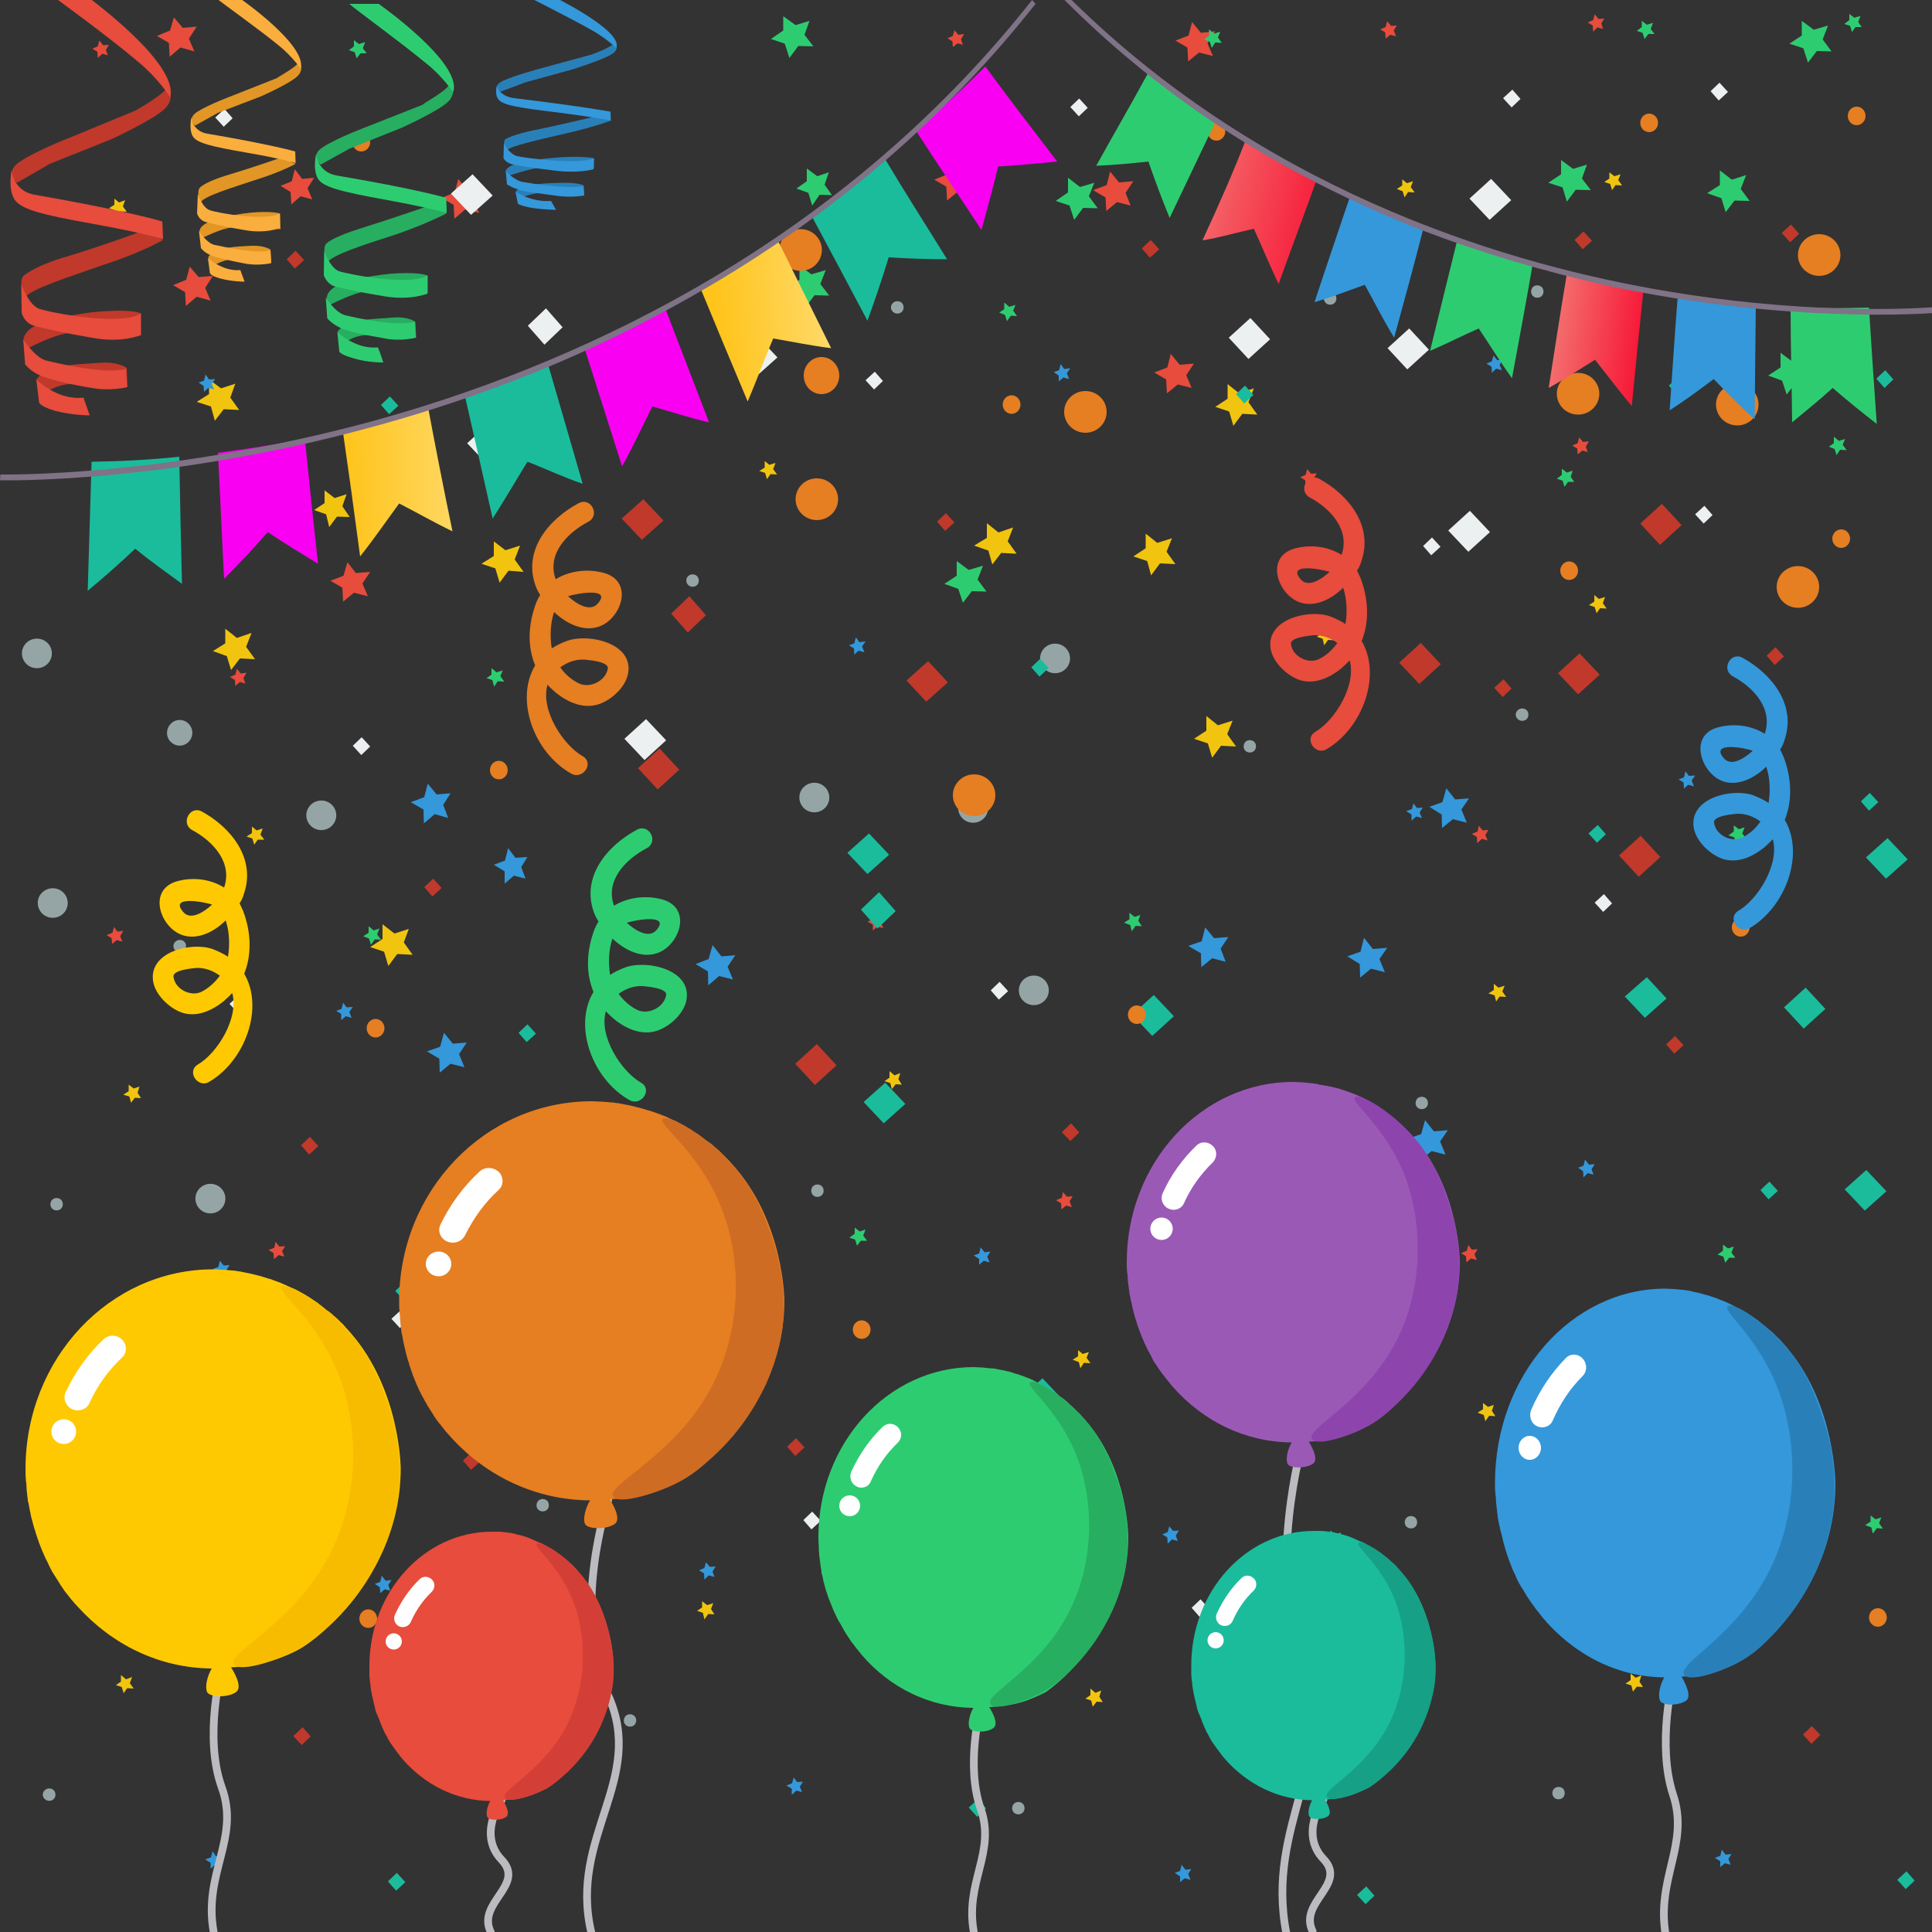 <?xml version="1.0" encoding="utf-8"?>
<!-- Generator: Adobe Illustrator 19.2.0, SVG Export Plug-In . SVG Version: 6.00 Build 0)  -->
<svg version="1.1" id="Layer_1" xmlns="http://www.w3.org/2000/svg" xmlns:xlink="http://www.w3.org/1999/xlink" x="0px" y="0px"
	 viewBox="0 0 500 500" style="enable-background:new 0 0 500 500;" xml:space="preserve">
<rect x="0" y="0" width="500" height="500" fill="#333333" stroke="none"/>
<style type="text/css">
	.st0{fill:#E74C3C;}
	.st1{fill:#3498DB;}
	.st2{fill:#F1C40F;}
	.st3{fill:#2ECC71;}
	.st4{fill:#E67E22;}
	.st5{fill:#95A5A6;}
	.st6{fill:#ECF0F1;}
	.st7{fill:#1ABC9C;}
	.st8{fill:#C0392B;}
	.st9{fill:none;stroke:#BCBBBF;stroke-width:2;stroke-linecap:round;stroke-linejoin:round;stroke-miterlimit:10;}
	.st10{fill:#FFC902;}
	.st11{fill:#FFFFFF;}
	.st12{fill:#F7BC00;}
	.st13{fill:#27AE60;}
	.st14{fill:#2980B9;}
	.st15{fill:#9B59B6;}
	.st16{fill:#8E44AD;}
	.st17{fill:#CE6C24;}
	.st18{fill:#D33F37;}
	.st19{fill:#16A085;}
	.st20{fill:#E19626;}
	.st21{fill:#FAAE3E;}
	.st22{fill:url(#SVGID_1_);}
	.st23{fill:url(#SVGID_2_);}
	.st24{fill:#807287;}
	.st25{fill:#F900F3;}
	.st26{fill:url(#SVGID_3_);}
	.st27{fill:url(#SVGID_4_);}
</style>
<g>
	<g id="Layer_1_5_">
		<g>
			<g>
				<g>
					<g>
						<polygon class="st0" points="124,55.1 120.4,54.2 117.6,56.6 117.4,53 114.3,51.2 117.7,49.8 118.6,46.3 120.9,49.1 
							124.6,48.8 122.6,51.9 						"/>
						<polygon class="st1" points="189.7,253.5 186.1,252.6 183.3,255 183.2,251.4 180,249.5 183.4,248.2 184.4,244.6 186.7,247.5 
							190.3,247.2 188.3,250.2 						"/>
						<polygon class="st2" points="129.3,150.8 128.2,147.1 124.6,145.9 127.8,143.9 127.8,140.1 130.8,142.4 134.6,141.2 
							133.2,144.8 135.5,148 131.6,147.7 						"/>
						<polygon class="st3" points="278,56.9 276.8,53.2 273.2,52 276.4,49.8 276.4,46 279.5,48.4 283.2,47.3 281.8,50.8 284.1,53.9 
							280.3,53.8 						"/>
						<ellipse class="st4" cx="280.9" cy="106.6" rx="5.5" ry="5.4"/>
						<path class="st5" d="M80.4,208.3c1.5-1.5,4-1.5,5.5,0s1.5,3.9,0,5.4s-4,1.5-5.5,0S78.9,209.8,80.4,208.3z"/>
						<polygon class="st6" points="190.4,92 196,87 201.2,92.5 195.6,97.5 						"/>
						<polygon class="st7" points="293,262.6 298.6,257.5 303.8,263 298.2,268.1 						"/>
						<polygon class="st8" points="234.6,176.1 240.2,171.1 245.3,176.6 239.7,181.6 						"/>
					</g>
				</g>
			</g>
		</g>
	</g>
	<g id="Layer_1_4_">
		<g>
			<g>
				<g>
					<g>
						<polygon class="st0" points="313.9,14.5 310.3,13.6 307.5,15.9 307.3,12.3 304.2,10.5 307.6,9.2 308.5,5.7 310.8,8.5 
							314.5,8.1 312.5,11.2 						"/>
						<polygon class="st1" points="379.6,212.9 376,212 373.2,214.3 373.1,210.8 369.9,208.8 373.3,207.6 374.3,204 376.6,206.9 
							380.2,206.6 378.2,209.5 						"/>
						<polygon class="st2" points="319.2,110.2 318.1,106.5 314.5,105.3 317.7,103.2 317.7,99.4 320.7,101.8 324.5,100.5 
							323.1,104.1 325.4,107.3 321.5,107.1 						"/>
						<polygon class="st3" points="467.9,16.2 466.7,12.5 463.1,11.3 466.3,9.2 466.3,5.4 469.4,7.7 473.1,6.6 471.7,10.2 474,13.3 
							470.2,13.2 						"/>
						<ellipse class="st4" cx="470.8" cy="66" rx="5.5" ry="5.4"/>
						<path class="st5" d="M270.3,167.7c1.5-1.5,4-1.5,5.5,0s1.5,3.9,0,5.4s-4,1.5-5.5,0C268.8,171.6,268.8,169.2,270.3,167.7z"/>
						<polygon class="st6" points="380.3,51.4 385.9,46.3 391.1,51.8 385.5,56.9 						"/>
						<polygon class="st7" points="482.9,221.9 488.5,216.9 493.7,222.4 488.1,227.4 						"/>
						<polygon class="st8" points="424.5,135.5 430.1,130.4 435.2,135.9 429.6,141 						"/>
					</g>
				</g>
			</g>
		</g>
	</g>
	<g id="Layer_1_8_">
		<g>
			<g>
				<g>
					<g>
						<polygon class="st0" points="292.6,53.2 289.1,52.3 286.3,54.6 286.1,51.1 282.9,49.2 286.4,47.9 287.3,44.4 289.6,47.2 
							293.3,46.9 291.3,49.9 						"/>
						<polygon class="st1" points="358.4,251.6 354.8,250.7 352,253 351.9,249.5 348.7,247.5 352.1,246.3 353,242.7 355.3,245.6 
							359,245.3 357,248.2 						"/>
						<polygon class="st2" points="297.9,148.9 296.9,145.2 293.3,144 296.5,141.9 296.5,138.1 299.5,140.5 303.3,139.3 
							301.9,142.8 304.2,146 300.2,145.8 						"/>
						<polygon class="st3" points="446.6,54.9 445.5,51.3 441.8,50 445.1,47.9 445.1,44.1 448.2,46.5 451.9,45.3 450.5,48.9 
							452.8,52 448.9,51.9 						"/>
						<ellipse class="st4" cx="449.6" cy="104.7" rx="5.5" ry="5.4"/>
						<path class="st5" d="M249.1,206.4c1.5-1.5,4-1.5,5.5,0s1.5,3.9,0,5.4s-4,1.5-5.5,0S247.6,207.9,249.1,206.4z"/>
						<polygon class="st6" points="359.1,90.1 364.7,85 369.8,90.5 364.2,95.6 						"/>
						<polygon class="st7" points="461.7,260.7 467.3,255.6 472.4,261.1 466.8,266.2 						"/>
						<polygon class="st8" points="403.2,174.2 408.8,169.1 414,174.6 408.4,179.7 						"/>
					</g>
				</g>
			</g>
		</g>
	</g>
	<g id="Layer_1_9_">
		<g>
			<g>
				<g>
					<g>
						<polygon class="st0" points="54.5,77.8 50.9,76.8 48.1,79.2 47.9,75.6 44.8,73.8 48.2,72.4 49.1,69 51.4,71.7 55.1,71.4 
							53.1,74.5 						"/>
						<polygon class="st1" points="120.2,276.2 116.6,275.3 113.8,277.6 113.7,274 110.5,272.1 113.9,270.9 114.9,267.3 
							117.2,270.1 120.8,269.8 118.8,272.8 						"/>
						<polygon class="st2" points="59.8,173.4 58.7,169.8 55.1,168.5 58.3,166.5 58.3,162.7 61.3,165.1 65.1,163.8 63.7,167.4 
							66,170.6 62.1,170.4 						"/>
						<polygon class="st3" points="208.5,79.5 207.3,75.8 203.7,74.6 206.9,72.4 206.9,68.7 210,71 213.7,69.9 212.3,73.5 
							214.6,76.5 210.8,76.4 						"/>
						<ellipse class="st4" cx="211.4" cy="129.2" rx="5.5" ry="5.4"/>
						<path class="st5" d="M10.9,231c1.5-1.5,4-1.5,5.5,0s1.5,3.9,0,5.4s-4,1.5-5.5,0S9.4,232.4,10.9,231z"/>
						<polygon class="st6" points="120.9,114.7 126.5,109.6 131.7,115.1 126.1,120.2 						"/>
						<polygon class="st7" points="223.5,285.2 229.1,280.2 234.3,285.7 228.7,290.7 						"/>
						<polygon class="st8" points="165.1,198.8 170.7,193.7 175.8,199.2 170.2,204.3 						"/>
					</g>
				</g>
			</g>
		</g>
	</g>
	<g id="Layer_1_6_">
		<g>
			<g>
				<g>
					<g>
						<polygon class="st0" points="308.4,100.4 304.8,99.5 302,101.8 301.8,98.2 298.7,96.4 302.1,95.1 303,91.6 305.3,94.4 
							309,94.1 307,97.1 						"/>
						<polygon class="st1" points="374.1,298.8 370.5,297.9 367.7,300.2 367.6,296.7 364.4,294.7 367.8,293.5 368.8,289.9 
							371.1,292.8 374.7,292.5 372.7,295.4 						"/>
						<polygon class="st2" points="313.7,196.1 312.6,192.4 309,191.2 312.2,189.1 312.2,185.3 315.2,187.7 319,186.5 317.6,190 
							319.9,193.2 316,193 						"/>
						<polygon class="st3" points="462.4,102.1 461.2,98.5 457.6,97.2 460.8,95.1 460.8,91.3 463.9,93.6 467.6,92.5 466.2,96.1 
							468.5,99.2 464.7,99.1 						"/>
						<ellipse class="st4" cx="465.3" cy="151.9" rx="5.5" ry="5.4"/>
						<path class="st5" d="M264.8,253.6c1.5-1.5,4-1.5,5.5,0s1.5,3.9,0,5.4s-4,1.5-5.5,0S263.3,255.1,264.8,253.6z"/>
						<polygon class="st6" points="374.8,137.3 380.4,132.2 385.6,137.7 380,142.8 						"/>
						<polygon class="st7" points="477.4,307.8 483,302.8 488.2,308.3 482.6,313.3 						"/>
						<polygon class="st8" points="419,221.4 424.6,216.3 429.7,221.8 424.1,226.9 						"/>
					</g>
				</g>
			</g>
		</g>
	</g>
	<g id="Layer_1_10_">
		<g>
			<g>
				<g>
					<g>
						<polygon class="st0" points="95.2,154.3 91.6,153.4 88.8,155.7 88.6,152.1 85.5,150.3 88.9,149 89.9,145.5 92.1,148.3 
							95.8,148 93.8,151 						"/>
						<polygon class="st1" points="160.9,352.7 157.4,351.8 154.5,354.1 154.4,350.6 151.2,348.6 154.6,347.4 155.6,343.8 
							157.9,346.7 161.5,346.4 159.5,349.3 						"/>
						<polygon class="st2" points="100.5,250 99.4,246.3 95.8,245.1 99,243 99,239.2 102.1,241.6 105.8,240.4 104.5,243.9 
							106.8,247.1 102.8,246.9 						"/>
						<polygon class="st3" points="249.2,156 248,152.4 244.4,151.1 247.6,149 247.6,145.2 250.7,147.5 254.4,146.4 253,150 
							255.3,153.1 251.5,153 						"/>
						<ellipse class="st4" cx="252.1" cy="205.8" rx="5.5" ry="5.4"/>
						<path class="st5" d="M51.7,307.5c1.5-1.5,4-1.5,5.5,0s1.5,3.9,0,5.4s-4,1.5-5.5,0S50.2,309,51.7,307.5z"/>
						<polygon class="st6" points="161.6,191.2 167.2,186.1 172.4,191.6 166.8,196.7 						"/>
						<polygon class="st7" points="264.2,361.7 269.8,356.7 275,362.2 269.4,367.2 						"/>
						<polygon class="st8" points="205.8,275.3 211.4,270.2 216.5,275.7 210.9,280.8 						"/>
					</g>
				</g>
			</g>
		</g>
	</g>
	<g id="Layer_1_3_">
		<g>
			<g>
				<g>
					<g>
						<polygon class="st0" points="251.5,50.5 248,49.5 245.1,51.9 244.9,48.3 241.8,46.5 245.2,45.1 246.2,41.7 248.5,44.4 
							252.1,44.1 250.2,47.2 						"/>
						<polygon class="st1" points="317.2,248.9 313.7,248 310.9,250.3 310.8,246.7 307.5,244.8 311,243.6 311.9,240 314.2,242.8 
							317.9,242.5 315.9,245.5 						"/>
						<polygon class="st2" points="256.8,146.1 255.8,142.5 252.1,141.2 255.4,139.2 255.4,135.4 258.4,137.8 262.2,136.5 
							260.8,140.1 263.1,143.3 259.1,143.1 						"/>
						<polygon class="st3" points="405.5,52.2 404.4,48.5 400.7,47.3 404,45.1 404,41.4 407.1,43.7 410.7,42.6 409.4,46.2 
							411.7,49.2 407.8,49.1 						"/>
						<ellipse class="st4" cx="408.4" cy="101.9" rx="5.5" ry="5.4"/>
						<path class="st5" d="M208,203.7c1.5-1.5,4-1.5,5.5,0s1.5,3.9,0,5.4s-4,1.5-5.5,0S206.5,205.1,208,203.7z"/>
						<polygon class="st6" points="318,87.4 323.6,82.3 328.7,87.8 323.1,92.9 						"/>
						<polygon class="st7" points="420.5,257.9 426.2,252.9 431.3,258.4 425.7,263.4 						"/>
						<polygon class="st8" points="362.1,171.5 367.7,166.4 372.9,171.9 367.3,177 						"/>
					</g>
				</g>
			</g>
		</g>
	</g>
	<g id="Layer_1_2_">
		<g>
			<g>
				<g>
					<g>
						<polygon class="st0" points="50.3,13.3 46.7,12.3 43.9,14.7 43.7,11.1 40.6,9.3 44,7.9 45,4.5 47.3,7.2 50.9,6.9 48.9,10 
													"/>
						<polygon class="st1" points="116,211.7 112.5,210.7 109.7,213.1 109.6,209.5 106.3,207.6 109.8,206.3 110.7,202.8 113,205.6 
							116.6,205.3 114.7,208.3 						"/>
						<polygon class="st2" points="55.6,108.9 54.6,105.2 50.9,104 54.1,102 54.1,98.2 57.2,100.5 60.9,99.3 59.6,102.9 61.9,106.1 
							57.9,105.9 						"/>
						<polygon class="st3" points="204.3,15 203.1,11.3 199.5,10.1 202.7,7.9 202.7,4.2 205.9,6.5 209.5,5.4 208.2,9 210.5,12 
							206.6,11.9 						"/>
						<ellipse class="st4" cx="207.2" cy="64.7" rx="5.5" ry="5.4"/>
						<path class="st5" d="M6.8,166.4c1.5-1.5,4-1.5,5.5,0s1.5,3.9,0,5.4s-4,1.5-5.5,0S5.3,167.9,6.8,166.4z"/>
						<polygon class="st6" points="116.7,50.1 122.3,45.1 127.5,50.6 121.9,55.6 						"/>
						<polygon class="st7" points="219.3,220.7 224.9,215.7 230.1,221.2 224.5,226.2 						"/>
						<polygon class="st8" points="160.9,134.2 166.5,129.2 171.7,134.7 166.1,139.7 						"/>
					</g>
				</g>
			</g>
		</g>
	</g>
	<g id="Layer_1_11_">
		<g>
			<g>
				<g>
					<g>
						<polygon class="st0" points="361.3,9.4 359.8,9 358.6,10 358.5,8.4 357.2,7.6 358.6,7 359,5.5 360,6.7 361.5,6.6 360.7,7.9 
													"/>
						<polygon class="st1" points="388.7,95.8 387.2,95.4 386.1,96.5 386,94.9 384.7,94.1 386.1,93.5 386.5,92 387.5,93.2 389,93.1 
							388.1,94.4 						"/>
						<polygon class="st2" points="363.5,51.1 363,49.5 361.5,48.9 362.9,48 362.9,46.4 364.1,47.4 365.7,46.9 365.1,48.4 
							366.1,49.8 364.4,49.7 						"/>
						<polygon class="st3" points="425.6,10.1 425.1,8.5 423.6,8 424.9,7 424.9,5.4 426.2,6.4 427.8,5.9 427.2,7.5 428.2,8.8 
							426.6,8.8 						"/>
						<ellipse class="st4" cx="426.8" cy="31.8" rx="2.3" ry="2.4"/>
						<path class="st5" d="M343.1,76.1c0.6-0.6,1.7-0.6,2.3,0s0.6,1.7,0,2.3c-0.6,0.6-1.7,0.6-2.3,0S342.4,76.8,343.1,76.1z"/>
						<polygon class="st6" points="389,25.4 391.4,23.2 393.5,25.6 391.2,27.8 						"/>
						<polygon class="st7" points="431.9,99.8 434.2,97.6 436.4,100 434,102.2 						"/>
						<polygon class="st8" points="407.5,62.1 409.8,59.9 412,62.3 409.6,64.5 						"/>
					</g>
				</g>
			</g>
		</g>
	</g>
	<g id="Layer_1_7_">
		<g>
			<g>
				<g>
					<g>
						<polygon class="st0" points="414.9,7.5 413.4,7.1 412.3,8.2 412.2,6.6 410.9,5.8 412.3,5.2 412.7,3.7 413.7,4.9 415.2,4.8 
							414.4,6.1 						"/>
						<polygon class="st1" points="442.4,94 440.9,93.6 439.7,94.6 439.7,93.1 438.3,92.2 439.8,91.7 440.2,90.1 441.1,91.4 
							442.7,91.3 441.8,92.6 						"/>
						<polygon class="st2" points="417.2,49.2 416.7,47.6 415.2,47.1 416.5,46.2 416.5,44.6 417.8,45.6 419.4,45.1 418.8,46.6 
							419.8,48 418.1,47.9 						"/>
						<polygon class="st3" points="479.3,8.3 478.8,6.7 477.3,6.2 478.6,5.2 478.6,3.6 479.9,4.6 481.5,4.1 480.9,5.7 481.8,7 
							480.2,7 						"/>
						<ellipse class="st4" cx="480.5" cy="30" rx="2.3" ry="2.4"/>
						<path class="st5" d="M396.7,74.3c0.6-0.6,1.7-0.6,2.3,0c0.6,0.6,0.6,1.7,0,2.3c-0.6,0.6-1.7,0.6-2.3,0
							C396.1,76,396.1,75,396.7,74.3z"/>
						<polygon class="st6" points="442.7,23.6 445,21.4 447.2,23.8 444.8,26 						"/>
						<polygon class="st7" points="485.6,98 487.9,95.8 490,98.2 487.7,100.4 						"/>
						<polygon class="st8" points="461.1,60.3 463.5,58.1 465.6,60.5 463.3,62.7 						"/>
					</g>
				</g>
			</g>
		</g>
	</g>
	<g id="Layer_1_12_">
		<g>
			<g>
				<g>
					<g>
						<polygon class="st0" points="249.2,11.6 247.8,11.2 246.6,12.2 246.5,10.7 245.2,9.9 246.6,9.3 247,7.8 248,9 249.5,8.8 
							248.7,10.2 						"/>
						<polygon class="st1" points="276.7,98.1 275.2,97.7 274,98.7 274,97.2 272.7,96.3 274.1,95.8 274.5,94.2 275.4,95.5 277,95.3 
							276.1,96.6 						"/>
						<polygon class="st2" points="251.5,53.3 251,51.7 249.5,51.2 250.9,50.3 250.9,48.6 252.1,49.7 253.7,49.1 253.1,50.7 
							254.1,52.1 252.4,52 						"/>
						<polygon class="st3" points="313.6,12.4 313.1,10.8 311.6,10.2 312.9,9.3 312.9,7.6 314.2,8.7 315.8,8.2 315.2,9.7 
							316.2,11.1 314.5,11 						"/>
						<ellipse class="st4" cx="314.8" cy="34" rx="2.3" ry="2.4"/>
						<path class="st5" d="M231.1,78.4c0.6-0.6,1.7-0.6,2.3,0s0.6,1.7,0,2.3c-0.6,0.6-1.7,0.6-2.3,0C230.4,80.1,230.4,79,231.1,78.4
							z"/>
						<polygon class="st6" points="277,27.7 279.3,25.5 281.5,27.9 279.2,30.1 						"/>
						<polygon class="st7" points="319.9,102 322.2,99.8 324.4,102.2 322,104.4 						"/>
						<polygon class="st8" points="295.5,64.3 297.8,62.1 300,64.5 297.6,66.7 						"/>
					</g>
				</g>
			</g>
		</g>
	</g>
	<g id="Layer_1_14_">
		<g>
			<g>
				<g>
					<g>
						<polygon class="st0" points="27.9,14.3 26.5,13.9 25.3,15 25.2,13.4 23.9,12.6 25.3,12 25.7,10.5 26.7,11.7 28.2,11.6 
							27.4,12.9 						"/>
						<polygon class="st1" points="55.4,100.8 53.9,100.4 52.8,101.4 52.7,99.9 51.4,99 52.8,98.5 53.2,96.9 54.1,98.2 55.7,98.1 
							54.8,99.3 						"/>
						<polygon class="st2" points="30.2,56 29.7,54.4 28.2,53.9 29.6,53 29.6,51.4 30.8,52.4 32.4,51.8 31.8,53.4 32.8,54.8 
							31.1,54.7 						"/>
						<polygon class="st3" points="92.3,15.1 91.8,13.5 90.3,13 91.6,12 91.6,10.4 92.9,11.4 94.5,10.9 93.9,12.5 94.9,13.8 
							93.3,13.8 						"/>
						<ellipse class="st4" cx="93.5" cy="36.8" rx="2.3" ry="2.4"/>
						<path class="st5" d="M9.8,81.1c0.6-0.6,1.7-0.6,2.3,0s0.6,1.7,0,2.3c-0.6,0.6-1.7,0.6-2.3,0C9.1,82.8,9.1,81.8,9.8,81.1z"/>
						<polygon class="st6" points="55.7,30.4 58.1,28.2 60.2,30.6 57.9,32.8 						"/>
						<polygon class="st7" points="98.6,104.8 100.9,102.6 103.1,105 100.7,107.2 						"/>
						<polygon class="st8" points="74.2,67.1 76.5,64.9 78.7,67.3 76.3,69.5 						"/>
					</g>
				</g>
			</g>
		</g>
	</g>
	<g id="Layer_1_13_">
		<g>
			<g>
				<g>
					<g>
						<polygon class="st0" points="196.2,82.3 194.8,81.9 193.6,82.9 193.5,81.4 192.2,80.6 193.6,80 194,78.5 195,79.7 196.5,79.5 
							195.7,80.9 						"/>
						<polygon class="st1" points="223.7,168.8 222.2,168.4 221.1,169.4 221,167.8 219.7,167 221.1,166.5 221.5,164.9 222.4,166.2 
							224,166 223.1,167.3 						"/>
						<polygon class="st2" points="198.5,124 198,122.4 196.5,121.9 197.9,121 197.9,119.3 199.1,120.3 200.7,119.8 200.1,121.4 
							201.1,122.8 199.4,122.7 						"/>
						<polygon class="st3" points="260.6,83.1 260.1,81.5 258.6,80.9 259.9,80 259.9,78.3 261.2,79.4 262.8,78.9 262.2,80.4 
							263.2,81.8 261.6,81.7 						"/>
						<ellipse class="st4" cx="261.8" cy="104.7" rx="2.3" ry="2.4"/>
						<path class="st5" d="M178.1,149.1c0.6-0.6,1.7-0.6,2.3,0s0.6,1.7,0,2.3s-1.7,0.6-2.3,0S177.4,149.7,178.1,149.1z"/>
						<polygon class="st6" points="224,98.4 226.4,96.2 228.5,98.6 226.2,100.8 						"/>
						<polygon class="st7" points="266.9,172.7 269.2,170.5 271.4,172.9 269,175.1 						"/>
						<polygon class="st8" points="242.5,135 244.8,132.8 247,135.2 244.6,137.4 						"/>
					</g>
				</g>
			</g>
		</g>
	</g>
	<g id="Layer_1_15_">
		<g>
			<g>
				<g>
					<g>
						<polygon class="st0" points="340.5,125.3 339,124.8 337.9,125.9 337.8,124.3 336.5,123.5 337.9,122.9 338.3,121.4 
							339.3,122.6 340.8,122.5 340,123.8 						"/>
						<polygon class="st1" points="368,211.7 366.5,211.3 365.3,212.4 365.3,210.8 363.9,209.9 365.4,209.4 365.8,207.9 
							366.7,209.1 368.2,209 367.4,210.3 						"/>
						<polygon class="st2" points="342.7,167 342.3,165.3 340.8,164.8 342.1,163.9 342.1,162.3 343.4,163.3 345,162.8 344.4,164.3 
							345.4,165.7 343.7,165.6 						"/>
						<polygon class="st3" points="404.9,126 404.4,124.4 402.9,123.9 404.2,122.9 404.2,121.3 405.5,122.3 407,121.8 406.5,123.4 
							407.4,124.7 405.8,124.7 						"/>
						<ellipse class="st4" cx="406.1" cy="147.7" rx="2.3" ry="2.4"/>
						<path class="st5" d="M322.3,192c0.6-0.6,1.7-0.6,2.3,0c0.6,0.6,0.6,1.7,0,2.3s-1.7,0.6-2.3,0S321.7,192.7,322.3,192z"/>
						<polygon class="st6" points="368.3,141.3 370.6,139.1 372.8,141.5 370.4,143.7 						"/>
						<polygon class="st7" points="411.1,215.7 413.5,213.5 415.6,215.9 413.3,218.1 						"/>
						<polygon class="st8" points="386.7,178 389.1,175.8 391.2,178.2 388.9,180.4 						"/>
					</g>
				</g>
			</g>
		</g>
	</g>
	<g id="Layer_1_17_">
		<g>
			<g>
				<g>
					<g>
						<polygon class="st0" points="385,217.5 383.5,217.1 382.3,218.2 382.2,216.6 380.9,215.8 382.4,215.2 382.7,213.7 
							383.7,214.9 385.2,214.8 384.4,216.1 						"/>
						<polygon class="st1" points="412.4,304 410.9,303.6 409.8,304.7 409.7,303.1 408.4,302.2 409.8,301.7 410.2,300.1 
							411.2,301.4 412.7,301.3 411.9,302.6 						"/>
						<polygon class="st2" points="387.2,259.2 386.8,257.6 385.2,257.1 386.6,256.2 386.6,254.6 387.8,255.6 389.4,255.1 
							388.8,256.6 389.8,258 388.1,257.9 						"/>
						<polygon class="st3" points="449.3,218.3 448.8,216.7 447.3,216.2 448.7,215.2 448.7,213.6 450,214.6 451.5,214.1 
							450.9,215.7 451.9,217 450.3,217 						"/>
						<ellipse class="st4" cx="450.5" cy="240" rx="2.3" ry="2.4"/>
						<path class="st5" d="M366.8,284.3c0.6-0.6,1.7-0.6,2.3,0s0.6,1.7,0,2.3s-1.7,0.6-2.3,0S366.2,285,366.8,284.3z"/>
						<polygon class="st6" points="412.7,233.6 415.1,231.4 417.2,233.8 414.9,236 						"/>
						<polygon class="st7" points="455.6,308 457.9,305.8 460.1,308.2 457.7,310.4 						"/>
						<polygon class="st8" points="431.2,270.3 433.5,268.1 435.7,270.5 433.3,272.7 						"/>
					</g>
				</g>
			</g>
		</g>
	</g>
	<g id="Layer_1_18_">
		<g>
			<g>
				<g>
					<g>
						<polygon class="st0" points="228.6,240.2 227.1,239.8 225.9,240.8 225.9,239.3 224.5,238.5 226,237.9 226.4,236.4 
							227.3,237.6 228.9,237.5 228,238.8 						"/>
						<polygon class="st1" points="256.1,326.7 254.6,326.3 253.4,327.3 253.4,325.8 252,324.9 253.4,324.4 253.8,322.8 
							254.8,324.1 256.3,323.9 255.5,325.2 						"/>
						<polygon class="st2" points="230.8,281.9 230.4,280.3 228.9,279.8 230.2,278.9 230.2,277.2 231.5,278.3 233,277.7 
							232.5,279.3 233.4,280.7 231.8,280.6 						"/>
						<polygon class="st3" points="292.9,241 292.5,239.4 290.9,238.8 292.3,237.9 292.3,236.2 293.6,237.3 295.1,236.8 
							294.6,238.3 295.5,239.7 293.9,239.6 						"/>
						<ellipse class="st4" cx="294.2" cy="262.6" rx="2.3" ry="2.4"/>
						<path class="st5" d="M210.4,307c0.6-0.6,1.7-0.6,2.3,0s0.6,1.7,0,2.3s-1.7,0.6-2.3,0C209.8,308.7,209.8,307.6,210.4,307z"/>
						<polygon class="st6" points="256.4,256.3 258.7,254.1 260.9,256.5 258.5,258.7 						"/>
						<polygon class="st7" points="299.2,330.6 301.6,328.4 303.7,330.8 301.4,333 						"/>
						<polygon class="st8" points="274.8,293 277.2,290.7 279.3,293.1 277,295.3 						"/>
					</g>
				</g>
			</g>
		</g>
	</g>
	<g id="Layer_1_19_">
		<g>
			<g>
				<g>
					<g>
						<polygon class="st0" points="31.7,243.7 30.2,243.3 29,244.3 28.9,242.8 27.6,242 29.1,241.4 29.5,239.9 30.4,241.1 
							31.9,240.9 31.1,242.3 						"/>
						<polygon class="st1" points="59.1,330.2 57.7,329.8 56.5,330.8 56.4,329.2 55.1,328.4 56.5,327.9 56.9,326.3 57.9,327.5 
							59.4,327.4 58.6,328.7 						"/>
						<polygon class="st2" points="33.9,285.4 33.5,283.8 31.9,283.3 33.3,282.4 33.3,280.7 34.6,281.7 36.1,281.2 35.6,282.8 
							36.5,284.2 34.9,284.1 						"/>
						<polygon class="st3" points="96,244.5 95.5,242.9 94,242.3 95.4,241.4 95.4,239.7 96.7,240.8 98.2,240.3 97.6,241.8 
							98.6,243.2 97,243.1 						"/>
						<ellipse class="st4" cx="97.2" cy="266.1" rx="2.3" ry="2.4"/>
						<path class="st5" d="M13.5,310.5c0.6-0.6,1.7-0.6,2.3,0c0.6,0.6,0.6,1.7,0,2.3c-0.6,0.6-1.7,0.6-2.3,0S12.9,311.1,13.5,310.5z
							"/>
						<polygon class="st6" points="59.4,259.8 61.8,257.6 63.9,260 61.6,262.2 						"/>
						<polygon class="st7" points="102.3,334.1 104.6,331.9 106.8,334.3 104.5,336.5 						"/>
						<polygon class="st8" points="77.9,296.4 80.2,294.2 82.4,296.6 80,298.8 						"/>
					</g>
				</g>
			</g>
		</g>
	</g>
	<g id="Layer_1_20_">
		<g>
			<g>
				<g>
					<g>
						<polygon class="st0" points="63.5,176.9 62.1,176.5 60.9,177.5 60.8,176 59.5,175.2 60.9,174.6 61.3,173.1 62.3,174.3 
							63.8,174.1 63,175.5 						"/>
						<polygon class="st1" points="91,263.4 89.5,263 88.3,264 88.3,262.4 87,261.6 88.4,261.1 88.8,259.5 89.7,260.7 91.3,260.6 
							90.4,261.9 						"/>
						<polygon class="st2" points="65.8,218.6 65.3,217 63.8,216.5 65.2,215.6 65.2,213.9 66.4,214.9 68,214.4 67.4,216 68.4,217.3 
							66.7,217.3 						"/>
						<polygon class="st3" points="127.9,177.7 127.4,176 125.9,175.5 127.2,174.6 127.2,172.9 128.5,174 130.1,173.5 129.5,175 
							130.5,176.4 128.8,176.3 						"/>
						<ellipse class="st4" cx="129.1" cy="199.3" rx="2.3" ry="2.4"/>
						<path class="st5" d="M45.4,243.7c0.6-0.6,1.7-0.6,2.3,0s0.6,1.7,0,2.3s-1.7,0.6-2.3,0C44.7,245.4,44.7,244.3,45.4,243.7z"/>
						<polygon class="st6" points="91.3,193 93.6,190.8 95.8,193.2 93.5,195.4 						"/>
						<polygon class="st7" points="134.2,267.3 136.5,265.1 138.7,267.5 136.3,269.7 						"/>
						<polygon class="st8" points="109.8,229.6 112.1,227.4 114.3,229.8 111.9,232 						"/>
					</g>
				</g>
			</g>
		</g>
	</g>
	<g id="Layer_1_21_">
		<g>
			<g>
				<g>
					<g>
						<polygon class="st0" points="277.4,312.4 275.9,312 274.7,313 274.6,311.4 273.3,310.6 274.8,310 275.1,308.5 276.1,309.7 
							277.6,309.6 276.8,310.9 						"/>
						<polygon class="st1" points="304.8,398.8 303.3,398.4 302.2,399.5 302.1,397.9 300.8,397.1 302.2,396.5 302.6,395 
							303.6,396.2 305.1,396.1 304.3,397.4 						"/>
						<polygon class="st2" points="279.6,354.1 279.2,352.5 277.6,351.9 279,351 279,349.4 280.2,350.4 281.8,349.9 281.2,351.4 
							282.2,352.8 280.5,352.7 						"/>
						<polygon class="st3" points="341.7,313.1 341.2,311.5 339.7,311 341.1,310 341.1,308.4 342.4,309.4 343.9,308.9 343.3,310.5 
							344.3,311.8 342.7,311.8 						"/>
						<ellipse class="st4" cx="342.9" cy="334.8" rx="2.3" ry="2.4"/>
						<path class="st5" d="M259.2,379.1c0.6-0.6,1.7-0.6,2.3,0s0.6,1.7,0,2.3s-1.7,0.6-2.3,0S258.6,379.8,259.2,379.1z"/>
						<polygon class="st6" points="305.1,328.4 307.5,326.2 309.6,328.6 307.3,330.8 						"/>
						<polygon class="st7" points="348,402.8 350.3,400.6 352.5,403 350.1,405.2 						"/>
						<polygon class="st8" points="323.6,365.1 325.9,362.9 328.1,365.3 325.7,367.5 						"/>
					</g>
				</g>
			</g>
		</g>
	</g>
	<g id="Layer_1_22_">
		<g>
			<g>
				<g>
					<g>
						<polygon class="st0" points="180.1,377.4 178.6,377 177.5,378 177.4,376.4 176.1,375.6 177.5,375 177.9,373.5 178.8,374.7 
							180.4,374.6 179.5,375.9 						"/>
						<polygon class="st1" points="207.6,463.8 206.1,463.4 204.9,464.5 204.9,462.9 203.5,462.1 205,461.5 205.4,460 206.3,461.2 
							207.8,461.1 207,462.4 						"/>
						<polygon class="st2" points="182.3,419.1 181.9,417.4 180.4,416.9 181.7,416 181.7,414.4 183,415.4 184.6,414.9 184,416.4 
							184.9,417.8 183.3,417.7 						"/>
						<polygon class="st3" points="244.5,378.1 244,376.5 242.4,376 243.8,375 243.8,373.4 245.1,374.4 246.6,373.9 246.1,375.5 
							247,376.8 245.4,376.8 						"/>
						<ellipse class="st4" cx="245.7" cy="399.8" rx="2.3" ry="2.4"/>
						<path class="st5" d="M161.9,444.1c0.6-0.6,1.7-0.6,2.3,0s0.6,1.7,0,2.3s-1.7,0.6-2.3,0S161.3,444.8,161.9,444.1z"/>
						<polygon class="st6" points="207.9,393.4 210.2,391.2 212.4,393.6 210,395.8 						"/>
						<polygon class="st7" points="250.7,467.8 253.1,465.6 255.2,468 252.9,470.2 						"/>
						<polygon class="st8" points="226.3,430.1 228.7,427.9 230.8,430.3 228.5,432.5 						"/>
					</g>
				</g>
			</g>
		</g>
	</g>
	<g id="Layer_1_23_">
		<g>
			<g>
				<g>
					<g>
						<polygon class="st0" points="420.4,396.1 418.9,395.7 417.7,396.7 417.6,395.2 416.3,394.4 417.8,393.8 418.2,392.3 
							419.1,393.5 420.7,393.4 419.8,394.7 						"/>
						<polygon class="st1" points="447.9,482.6 446.4,482.2 445.2,483.2 445.2,481.7 443.8,480.8 445.2,480.3 445.6,478.7 
							446.6,480 448.1,479.8 447.3,481.1 						"/>
						<polygon class="st2" points="422.6,437.8 422.2,436.2 420.7,435.7 422,434.8 422,433.1 423.3,434.2 424.8,433.6 424.3,435.2 
							425.2,436.6 423.6,436.5 						"/>
						<polygon class="st3" points="484.7,396.9 484.3,395.3 482.7,394.7 484.1,393.8 484.1,392.2 485.4,393.2 486.9,392.7 
							486.3,394.2 487.3,395.6 485.7,395.5 						"/>
						<ellipse class="st4" cx="486" cy="418.6" rx="2.3" ry="2.4"/>
						<path class="st5" d="M402.2,462.9c0.6-0.6,1.7-0.6,2.3,0s0.6,1.7,0,2.3s-1.7,0.6-2.3,0C401.6,464.6,401.6,463.5,402.2,462.9z"
							/>
						<polygon class="st6" points="448.2,412.2 450.5,410 452.6,412.4 450.3,414.6 						"/>
						<polygon class="st7" points="491,486.5 493.4,484.3 495.5,486.7 493.2,488.9 						"/>
						<polygon class="st8" points="466.6,448.9 468.9,446.7 471.1,449 468.8,451.3 						"/>
					</g>
				</g>
			</g>
		</g>
	</g>
	<g id="Layer_1_24_">
		<g>
			<g>
				<g>
					<g>
						<polygon class="st0" points="29.7,396.5 28.3,396.1 27.1,397.1 27,395.6 25.7,394.8 27.1,394.2 27.5,392.7 28.5,393.9 
							30,393.7 29.2,395.1 						"/>
						<polygon class="st1" points="57.2,483 55.7,482.6 54.5,483.6 54.5,482.1 53.1,481.2 54.6,480.7 55,479.1 55.9,480.4 
							57.5,480.2 56.6,481.5 						"/>
						<polygon class="st2" points="32,438.2 31.5,436.6 30,436.1 31.3,435.2 31.3,433.5 32.6,434.6 34.2,434 33.6,435.6 34.6,437 
							32.9,436.9 						"/>
						<polygon class="st3" points="94.1,397.3 93.6,395.7 92.1,395.1 93.4,394.2 93.4,392.5 94.7,393.6 96.3,393.1 95.7,394.6 
							96.6,396 95,395.9 						"/>
						<ellipse class="st4" cx="95.3" cy="418.9" rx="2.3" ry="2.4"/>
						<path class="st5" d="M11.6,463.3c0.6-0.6,1.7-0.6,2.3,0s0.6,1.7,0,2.3c-0.6,0.6-1.7,0.6-2.3,0C10.9,465,10.9,463.9,11.6,463.3
							z"/>
						<polygon class="st6" points="57.5,412.6 59.8,410.4 62,412.8 59.6,415 						"/>
						<polygon class="st7" points="100.4,486.9 102.7,484.7 104.9,487.1 102.5,489.3 						"/>
						<polygon class="st8" points="75.9,449.3 78.3,447 80.4,449.4 78.1,451.6 						"/>
					</g>
				</g>
			</g>
		</g>
	</g>
	<g id="Layer_1_25_">
		<g>
			<g>
				<g>
					<g>
						<polygon class="st0" points="73.6,325.2 72.1,324.8 70.9,325.9 70.8,324.3 69.5,323.5 71,322.9 71.3,321.4 72.3,322.6 
							73.8,322.5 73,323.8 						"/>
						<polygon class="st1" points="101,411.7 99.6,411.3 98.4,412.3 98.3,410.8 97,409.9 98.4,409.4 98.8,407.8 99.8,409.1 
							101.3,408.9 100.5,410.2 						"/>
						<polygon class="st2" points="75.8,366.9 75.4,365.3 73.8,364.8 75.2,363.9 75.2,362.2 76.4,363.3 78,362.7 77.5,364.3 
							78.4,365.7 76.8,365.6 						"/>
						<polygon class="st3" points="137.9,326 137.4,324.4 135.9,323.8 137.3,322.9 137.3,321.3 138.6,322.3 140.1,321.8 
							139.5,323.4 140.5,324.7 138.9,324.6 						"/>
						<ellipse class="st4" cx="139.1" cy="347.7" rx="2.3" ry="2.4"/>
						<path class="st5" d="M55.4,392c0.6-0.6,1.7-0.6,2.3,0s0.6,1.7,0,2.3c-0.6,0.6-1.7,0.6-2.3,0C54.8,393.7,54.8,392.6,55.4,392z"
							/>
						<polygon class="st6" points="101.3,341.3 103.7,339.1 105.8,341.5 103.5,343.7 						"/>
						<polygon class="st7" points="144.2,415.7 146.5,413.4 148.7,415.8 146.3,418 						"/>
						<polygon class="st8" points="119.8,378 122.1,375.8 124.3,378.2 121.9,380.4 						"/>
					</g>
				</g>
			</g>
		</g>
	</g>
	<g id="Layer_1_26_">
		<g>
			<g>
				<g>
					<g>
						<polygon class="st0" points="280.6,400 279.1,399.6 277.9,400.6 277.8,399.1 276.5,398.3 278,397.7 278.4,396.2 279.3,397.4 
							280.9,397.3 280,398.6 						"/>
						<polygon class="st1" points="308.1,486.5 306.6,486.1 305.4,487.1 305.4,485.6 304,484.7 305.4,484.2 305.8,482.6 
							306.8,483.9 308.3,483.7 307.5,485 						"/>
						<polygon class="st2" points="282.8,441.7 282.4,440.1 280.9,439.6 282.2,438.7 282.2,437 283.5,438.1 285,437.5 284.5,439.1 
							285.4,440.5 283.8,440.4 						"/>
						<polygon class="st3" points="344.9,400.8 344.5,399.2 342.9,398.6 344.3,397.7 344.3,396.1 345.6,397.1 347.1,396.6 
							346.5,398.1 347.5,399.5 345.9,399.4 						"/>
						<ellipse class="st4" cx="346.2" cy="422.5" rx="2.3" ry="2.4"/>
						<path class="st5" d="M262.4,466.8c0.6-0.6,1.7-0.6,2.3,0s0.6,1.7,0,2.3s-1.7,0.6-2.3,0S261.8,467.4,262.4,466.8z"/>
						<polygon class="st6" points="308.4,416.1 310.7,413.9 312.9,416.3 310.5,418.5 						"/>
						<polygon class="st7" points="351.2,490.4 353.6,488.2 355.7,490.6 353.4,492.8 						"/>
						<polygon class="st8" points="326.8,452.8 329.1,450.6 331.3,452.9 329,455.2 						"/>
					</g>
				</g>
			</g>
		</g>
	</g>
	<g id="Layer_1_27_">
		<g>
			<g>
				<g>
					<g>
						<polygon class="st0" points="382.2,326.1 380.7,325.7 379.5,326.7 379.4,325.1 378.1,324.3 379.6,323.7 380,322.2 
							380.9,323.4 382.4,323.3 381.6,324.6 						"/>
						<polygon class="st1" points="409.6,412.5 408.2,412.1 407,413.2 406.9,411.6 405.6,410.8 407,410.2 407.4,408.7 408.4,409.9 
							409.9,409.8 409.1,411.1 						"/>
						<polygon class="st2" points="384.4,367.8 384,366.2 382.4,365.6 383.8,364.7 383.8,363.1 385.1,364.1 386.6,363.6 
							386.1,365.1 387,366.5 385.4,366.4 						"/>
						<polygon class="st3" points="446.5,326.8 446,325.2 444.5,324.7 445.9,323.7 445.9,322.1 447.2,323.1 448.7,322.6 
							448.1,324.2 449.1,325.5 447.5,325.5 						"/>
						<ellipse class="st4" cx="447.7" cy="348.5" rx="2.3" ry="2.4"/>
						<path class="st5" d="M364,392.8c0.6-0.6,1.7-0.6,2.3,0c0.6,0.6,0.6,1.7,0,2.3c-0.6,0.6-1.7,0.6-2.3,0
							C363.4,394.5,363.4,393.5,364,392.8z"/>
						<polygon class="st6" points="409.9,342.1 412.3,339.9 414.4,342.3 412.1,344.5 						"/>
						<polygon class="st7" points="452.8,416.5 455.1,414.3 457.3,416.7 455,418.9 						"/>
						<polygon class="st8" points="428.4,378.8 430.7,376.6 432.9,379 430.5,381.2 						"/>
					</g>
				</g>
			</g>
		</g>
	</g>
	<g id="Layer_1_28_">
		<g>
			<g>
				<g>
					<g>
						<polygon class="st0" points="157.5,321.7 156,321.3 154.8,322.3 154.7,320.7 153.4,319.9 154.9,319.3 155.2,317.8 156.2,319 
							157.7,318.9 156.9,320.2 						"/>
						<polygon class="st1" points="184.9,408.1 183.4,407.7 182.3,408.8 182.2,407.2 180.9,406.4 182.3,405.8 182.7,404.3 
							183.7,405.5 185.2,405.4 184.4,406.7 						"/>
						<polygon class="st2" points="159.7,363.4 159.3,361.8 157.7,361.2 159.1,360.3 159.1,358.7 160.3,359.7 161.9,359.2 
							161.3,360.7 162.3,362.1 160.6,362 						"/>
						<polygon class="st3" points="221.8,322.4 221.3,320.8 219.8,320.3 221.2,319.3 221.2,317.7 222.5,318.7 224,318.2 
							223.4,319.8 224.4,321.1 222.8,321.1 						"/>
						<ellipse class="st4" cx="223" cy="344.1" rx="2.3" ry="2.4"/>
						<path class="st5" d="M139.3,388.4c0.6-0.6,1.7-0.6,2.3,0s0.6,1.7,0,2.3c-0.6,0.6-1.7,0.6-2.3,0
							C138.7,390.1,138.7,389.1,139.3,388.4z"/>
						<polygon class="st6" points="185.2,337.7 187.6,335.5 189.7,337.9 187.4,340.1 						"/>
						<polygon class="st7" points="228.1,412.1 230.4,409.9 232.6,412.3 230.2,414.5 						"/>
						<polygon class="st8" points="203.7,374.4 206,372.2 208.2,374.6 205.8,376.8 						"/>
					</g>
				</g>
			</g>
		</g>
	</g>
	<g id="Layer_1_16_">
		<g>
			<g>
				<g>
					<g>
						<polygon class="st0" points="410.9,117 409.5,116.6 408.3,117.6 408.2,116.1 406.9,115.3 408.3,114.7 408.7,113.2 
							409.7,114.4 411.2,114.2 410.4,115.6 						"/>
						<polygon class="st1" points="438.4,203.5 436.9,203.1 435.8,204.1 435.7,202.5 434.4,201.7 435.8,201.2 436.2,199.6 
							437.1,200.8 438.7,200.7 437.8,202 						"/>
						<polygon class="st2" points="413.2,158.7 412.7,157.1 411.2,156.6 412.6,155.7 412.6,154 413.8,155 415.4,154.5 414.8,156.1 
							415.8,157.5 414.1,157.4 						"/>
						<polygon class="st3" points="475.3,117.8 474.8,116.2 473.3,115.6 474.6,114.7 474.6,113 475.9,114.1 477.5,113.6 
							476.9,115.1 477.9,116.5 476.2,116.4 						"/>
						<ellipse class="st4" cx="476.5" cy="139.4" rx="2.3" ry="2.4"/>
						<path class="st5" d="M392.8,183.8c0.6-0.6,1.7-0.6,2.3,0c0.6,0.6,0.6,1.7,0,2.3s-1.7,0.6-2.3,0
							C392.1,185.5,392.1,184.4,392.8,183.8z"/>
						<polygon class="st6" points="438.7,133.1 441.1,130.9 443.2,133.3 440.9,135.5 						"/>
						<polygon class="st7" points="481.6,207.4 483.9,205.2 486.1,207.6 483.7,209.8 						"/>
						<polygon class="st8" points="457.2,169.7 459.5,167.5 461.7,169.9 459.3,172.1 						"/>
					</g>
				</g>
			</g>
		</g>
	</g>
	<g id="Layer_1_1_">
		<g>
			<g>
				<g>
					<g>
						<polygon class="st0" points="80.8,51.6 77.8,50.8 75.4,52.9 75.2,49.7 72.6,48.1 75.5,46.9 76.3,43.8 78.2,46.3 81.3,46 
							79.6,48.7 						"/>
						<polygon class="st1" points="136,227.4 133,226.6 130.6,228.7 130.6,225.5 127.8,223.8 130.7,222.7 131.5,219.5 133.4,222 
							136.5,221.8 134.9,224.4 						"/>
						<polygon class="st2" points="85.2,136.4 84.4,133.1 81.3,132 84,130.2 84,126.9 86.6,128.9 89.7,127.9 88.6,131 90.5,133.8 
							87.2,133.7 						"/>
						<polygon class="st3" points="210.2,53.2 209.2,49.9 206.1,48.8 208.8,46.9 208.8,43.6 211.5,45.6 214.5,44.6 213.4,47.8 
							215.3,50.5 212.1,50.4 						"/>
						<ellipse class="st4" cx="212.6" cy="97.2" rx="4.6" ry="4.8"/>
						<path class="st5" d="M44.2,187.3c1.3-1.3,3.3-1.3,4.6,0s1.3,3.4,0,4.7s-3.3,1.3-4.6,0C42.9,190.8,42.9,188.6,44.2,187.3z"/>
						<polygon class="st6" points="136.6,84.3 141.3,79.8 145.6,84.7 140.9,89.2 						"/>
						<polygon class="st7" points="222.8,235.4 227.5,230.9 231.8,235.8 227.1,240.3 						"/>
						<polygon class="st8" points="173.7,158.8 178.4,154.3 182.7,159.2 178,163.7 						"/>
					</g>
				</g>
			</g>
		</g>
	</g>
</g>
<g>
	<g>
		<path class="st9" d="M57.4,431.7c0,0-4.8,17.7,0,30.9c4.8,13.3-4.9,22.2-2.1,37.4"/>
		<path class="st10" d="M103.7,380.1c0,0,0-20.3-13-35.2c-0.3-0.3-0.5-0.6-0.8-0.9s-0.6-0.6-0.8-0.9c-0.3-0.3-0.5-0.6-0.8-0.8
			c-0.3-0.3-0.6-0.6-0.9-0.9s-0.6-0.5-0.9-0.8c-0.3-0.2-0.5-0.5-0.8-0.7c0,0-0.2-0.2-0.4-0.3c-0.1-0.1-0.3-0.3-0.7-0.5
			c-0.2-0.1-0.4-0.3-0.6-0.5c-0.4-0.3-0.9-0.7-1.3-1c-0.2-0.2-0.4-0.3-0.6-0.5c-0.5-0.3-0.9-0.6-1.4-0.9c-0.2-0.1-0.4-0.3-0.6-0.4
			c-0.5-0.3-1-0.6-1.5-0.9c-0.2-0.1-0.4-0.2-0.6-0.3c-0.5-0.3-1.1-0.6-1.6-0.9c-0.2-0.1-0.3-0.2-0.5-0.2c-0.6-0.3-1.1-0.5-1.7-0.8
			c-0.1-0.1-0.3-0.1-0.4-0.2c-0.6-0.2-1.1-0.5-1.7-0.7c-0.1,0-0.2-0.1-0.3-0.1c-0.6-0.2-1.3-0.5-1.9-0.7c-0.1,0-0.3-0.1-0.4-0.1
			c-0.6-0.2-1.3-0.4-1.9-0.6c-0.1,0-0.3-0.1-0.4-0.1c-0.7-0.2-1.3-0.3-2-0.5c-0.1,0-0.3-0.1-0.4-0.1c-0.7-0.1-1.4-0.3-2-0.4
			c-0.1,0-0.2,0-0.4-0.1c-0.7-0.1-1.4-0.2-2.1-0.3c-0.1,0-0.2,0-0.3,0c-0.7-0.1-1.5-0.1-2.2-0.2c-0.1,0-0.1,0-0.2,0
			c-0.8,0-1.6-0.1-2.4-0.1c-26.8,0-48.6,23.1-48.6,51.7c0,0.9,0,1.8,0.1,2.7c0,0.3,0,0.6,0.1,0.8c0,0.6,0.1,1.2,0.1,1.9
			c0,0.3,0.1,0.6,0.1,0.9c0.1,0.6,0.1,1.2,0.2,1.7c0,0.3,0.1,0.6,0.2,0.9c0.1,0.6,0.2,1.1,0.3,1.7c0.1,0.3,0.1,0.6,0.2,0.9
			c0.1,0.6,0.2,1.1,0.4,1.7c0.1,0.3,0.1,0.5,0.2,0.8c0.2,0.6,0.3,1.2,0.5,1.7c0.1,0.2,0.2,0.5,0.2,0.7c0.2,0.6,0.4,1.2,0.6,1.8
			c0.1,0.2,0.2,0.4,0.2,0.6c0.2,0.6,0.5,1.2,0.7,1.8c0.1,0.2,0.2,0.4,0.2,0.5c0.3,0.6,0.5,1.2,0.8,1.8c0.1,0.2,0.1,0.3,0.2,0.4
			c0.3,0.6,0.6,1.2,0.9,1.9c0.1,0.1,0.1,0.2,0.2,0.4c0.3,0.6,0.7,1.3,1.1,1.9c0.1,0.1,0.1,0.2,0.2,0.3c0.4,0.6,0.8,1.3,1.2,1.9
			c0,0.1,0.1,0.1,0.1,0.2c0.4,0.6,0.9,1.3,1.3,1.9l0.1,0.1c0.5,0.6,1,1.3,1.5,1.9c0,0,0,0.1,0.1,0.1c0.5,0.6,1,1.2,1.6,1.8l0,0
			c8.8,9.7,21,15.8,34.6,15.9c-1.2,2-1.8,4.8-1.2,6.1c0.7,1.4,5.5,1.5,7.5,0c1.8-1.3-0.6-5.3-1.3-6.4c3-0.1,7.1-0.5,11.7-2.1
			c0,0,3-1,5.8-2.5C82.7,424,103.7,407,103.7,380.1z"/>
		<g>
			<path class="st11" d="M20.1,365c-0.5,0-1-0.1-1.4-0.3c-1.7-0.8-2.5-2.8-1.7-4.4c2.4-5.2,5.7-9.8,9.8-13.7
				c1.4-1.3,3.5-1.2,4.8,0.1c1.3,1.3,1.3,3.5-0.1,4.7c-3.5,3.3-6.3,7.2-8.3,11.6C22.7,364.3,21.4,365,20.1,365z"/>
		</g>
		<path class="st11" d="M24.9,363.6"/>
		<ellipse class="st11" cx="16.5" cy="370.5" rx="3.2" ry="3.2"/>
		<path class="st12" d="M85.5,401.9c-9.2,18.3-26.9,25.8-25,28.8c1.3,2.1,10-0.5,15.4-3.2c4.3-2.1,6.9-4.6,9.6-7
			c8-7.4,11.9-15.4,13.5-19c2.9-6.6,3.7-11.9,3.9-13.2c0.2-1.7,0.9-6.5,0.2-12.8c-0.6-5.6-1.9-9.7-2.8-12.4
			c-0.6-1.7-2.5-7.5-5.7-12.6c-7.2-11.7-20.3-19-21.7-17.5c-1.4,1.4,9.4,8.5,15,23.5C93,370.1,92.8,387.6,85.5,401.9z"/>
	</g>
	<g>
		<path class="st9" d="M253.8,441.8c0,0-4,15,0,26.3c4,11.3-4.1,18.9-1.8,31.8"/>
		<path class="st3" d="M292,397.8c0,0,0-17.3-10.8-29.9c-0.2-0.3-0.4-0.5-0.7-0.8c-0.2-0.3-0.5-0.5-0.7-0.8
			c-0.2-0.2-0.4-0.5-0.7-0.7c-0.2-0.2-0.5-0.5-0.7-0.7s-0.5-0.5-0.7-0.7s-0.5-0.4-0.7-0.6c0,0-0.2-0.1-0.3-0.3
			c-0.1-0.1-0.3-0.2-0.5-0.5c-0.2-0.1-0.3-0.3-0.5-0.4c-0.4-0.3-0.7-0.6-1.1-0.8c-0.2-0.1-0.4-0.3-0.5-0.4c-0.4-0.3-0.8-0.5-1.1-0.8
			c-0.2-0.1-0.3-0.2-0.5-0.3c-0.4-0.3-0.8-0.5-1.2-0.8c-0.2-0.1-0.3-0.2-0.5-0.3c-0.4-0.3-0.9-0.5-1.3-0.7c-0.1-0.1-0.3-0.1-0.4-0.2
			c-0.5-0.2-0.9-0.5-1.4-0.7c-0.1-0.1-0.2-0.1-0.3-0.2c-0.5-0.2-0.9-0.4-1.4-0.6c-0.1,0-0.2-0.1-0.3-0.1c-0.5-0.2-1-0.4-1.6-0.6
			c-0.1,0-0.2-0.1-0.3-0.1c-0.5-0.2-1.1-0.3-1.6-0.5c-0.1,0-0.2-0.1-0.3-0.1c-0.5-0.2-1.1-0.3-1.6-0.4c-0.1,0-0.2-0.1-0.3-0.1
			c-0.6-0.1-1.1-0.2-1.7-0.3c-0.1,0-0.2,0-0.3-0.1c-0.6-0.1-1.2-0.2-1.7-0.2c-0.1,0-0.2,0-0.3,0c-0.6-0.1-1.2-0.1-1.8-0.2
			c-0.1,0-0.1,0-0.2,0c-0.6,0-1.3-0.1-2-0.1c-22.2,0-40.2,19.7-40.2,44c0,0.8,0,1.5,0.1,2.3c0,0.2,0,0.5,0,0.7
			c0,0.5,0.1,1.1,0.1,1.6c0,0.3,0.1,0.5,0.1,0.8c0.1,0.5,0.1,1,0.2,1.5c0,0.3,0.1,0.5,0.1,0.8c0.1,0.5,0.2,1,0.2,1.5
			c0,0.2,0.1,0.5,0.2,0.7c0.1,0.5,0.2,1,0.3,1.5c0.1,0.2,0.1,0.4,0.2,0.7c0.1,0.5,0.3,1,0.4,1.5c0.1,0.2,0.1,0.4,0.2,0.6
			c0.2,0.5,0.3,1,0.5,1.5c0.1,0.2,0.1,0.4,0.2,0.5c0.2,0.5,0.4,1,0.6,1.5c0.1,0.2,0.1,0.3,0.2,0.5c0.2,0.5,0.4,1,0.7,1.6
			c0.1,0.1,0.1,0.3,0.2,0.4c0.2,0.5,0.5,1.1,0.8,1.6c0.1,0.1,0.1,0.2,0.2,0.3c0.3,0.5,0.6,1.1,0.9,1.6c0,0.1,0.1,0.2,0.1,0.2
			c0.3,0.5,0.6,1.1,1,1.6c0,0.1,0.1,0.1,0.1,0.2c0.4,0.5,0.7,1.1,1.1,1.6l0.1,0.1c0.4,0.5,0.8,1.1,1.2,1.6c0,0,0,0,0.1,0.1
			c0.4,0.5,0.9,1.1,1.3,1.6l0,0c7.2,8.3,17.4,13.4,28.7,13.5c-1,1.7-1.5,4.1-1,5.2c0.5,1.2,4.5,1.3,6.2,0c1.5-1.1-0.5-4.5-1.1-5.4
			c2.5-0.1,5.9-0.4,9.7-1.7c0,0,2.4-0.9,4.8-2.1C274.7,435.2,292,420.8,292,397.8z"/>
		<g>
			<path class="st11" d="M222.9,385c-0.4,0-0.8-0.1-1.2-0.3c-1.4-0.7-2-2.3-1.4-3.8c2-4.4,4.7-8.3,8.1-11.6c1.1-1.1,2.9-1.1,4,0.1
				c1.1,1.1,1.1,2.9-0.1,4c-2.9,2.8-5.2,6.1-6.9,9.9C225,384.4,224,385,222.9,385z"/>
		</g>
		<path class="st11" d="M226.8,383.9"/>
		<ellipse class="st11" cx="219.9" cy="389.7" rx="2.7" ry="2.7"/>
		<path class="st13" d="M277,416.5c-7.6,15.6-22.3,21.9-20.7,24.5c1.1,1.8,8.3-0.4,12.8-2.7c3.5-1.8,5.7-3.9,7.9-6
			c6.6-6.3,9.8-13.1,11.2-16.2c2.4-5.6,3.1-10.1,3.2-11.3c0.2-1.4,0.7-5.6,0.2-10.9c-0.5-4.8-1.6-8.2-2.3-10.5
			c-0.5-1.4-2.1-6.4-4.7-10.7c-6-10-16.8-16.2-18-14.9c-1.2,1.2,7.8,7.3,12.4,20C283.2,389.4,283,404.2,277,416.5z"/>
	</g>
	<g>
		<path class="st9" d="M433,434.3c0,0-4.3,17.2,0,30.2c4.3,12.9-4.5,21.7-1.9,36.4"/>
		<path class="st1" d="M475,384c0,0,0-19.8-11.8-34.3c-0.2-0.3-0.5-0.6-0.7-0.9c-0.3-0.3-0.5-0.6-0.8-0.9c-0.2-0.3-0.5-0.5-0.7-0.8
			c-0.3-0.3-0.5-0.6-0.8-0.8c-0.3-0.3-0.5-0.5-0.8-0.8c-0.2-0.2-0.5-0.5-0.7-0.7c0,0-0.2-0.2-0.4-0.3c-0.1-0.1-0.3-0.3-0.6-0.5
			c-0.2-0.1-0.4-0.3-0.6-0.5c-0.4-0.3-0.8-0.7-1.2-1c-0.2-0.2-0.4-0.3-0.6-0.5c-0.4-0.3-0.8-0.6-1.3-0.9c-0.2-0.1-0.4-0.3-0.6-0.4
			c-0.4-0.3-0.9-0.6-1.3-0.9c-0.2-0.1-0.3-0.2-0.5-0.3c-0.5-0.3-1-0.6-1.4-0.8c-0.1-0.1-0.3-0.2-0.5-0.2c-0.5-0.3-1-0.5-1.5-0.8
			c-0.1-0.1-0.3-0.1-0.4-0.2c-0.5-0.2-1-0.5-1.5-0.7c-0.1,0-0.2-0.1-0.3-0.1c-0.6-0.2-1.2-0.5-1.7-0.7c-0.1,0-0.2-0.1-0.3-0.1
			c-0.6-0.2-1.2-0.4-1.8-0.6c-0.1,0-0.2-0.1-0.4-0.1c-0.6-0.2-1.2-0.3-1.8-0.5c-0.1,0-0.2-0.1-0.4-0.1c-0.6-0.1-1.2-0.3-1.8-0.4
			c-0.1,0-0.2,0-0.3-0.1c-0.6-0.1-1.3-0.2-1.9-0.3c-0.1,0-0.2,0-0.3,0c-0.7-0.1-1.3-0.1-2-0.2c-0.1,0-0.1,0-0.2,0
			c-0.7,0-1.4-0.1-2.1-0.1c-24.4,0-44.1,22.5-44.1,50.3c0,0.9,0,1.8,0.1,2.6c0,0.3,0,0.5,0.1,0.8c0,0.6,0.1,1.2,0.1,1.8
			c0,0.3,0.1,0.6,0.1,0.9c0.1,0.6,0.1,1.1,0.2,1.7c0,0.3,0.1,0.6,0.1,0.9c0.1,0.6,0.2,1.1,0.3,1.7c0.1,0.3,0.1,0.6,0.2,0.8
			c0.1,0.6,0.2,1.1,0.4,1.7c0.1,0.3,0.1,0.5,0.2,0.8c0.1,0.6,0.3,1.1,0.4,1.7c0.1,0.2,0.1,0.5,0.2,0.7c0.2,0.6,0.3,1.2,0.5,1.7
			c0.1,0.2,0.1,0.4,0.2,0.6c0.2,0.6,0.4,1.2,0.6,1.8c0.1,0.2,0.1,0.3,0.2,0.5c0.2,0.6,0.5,1.2,0.7,1.8c0.1,0.1,0.1,0.3,0.2,0.4
			c0.3,0.6,0.6,1.2,0.8,1.8c0.1,0.1,0.1,0.2,0.2,0.4c0.3,0.6,0.6,1.2,1,1.8c0,0.1,0.1,0.2,0.2,0.3c0.4,0.6,0.7,1.2,1.1,1.8
			c0,0.1,0.1,0.1,0.1,0.2c0.4,0.6,0.8,1.2,1.2,1.8l0.1,0.1c0.4,0.6,0.9,1.2,1.3,1.8c0,0,0,0,0.1,0.1c0.5,0.6,0.9,1.2,1.4,1.8l0,0
			c7.9,9.4,19.1,15.4,31.5,15.5c-1.1,1.9-1.7,4.7-1.1,6c0.6,1.4,4.9,1.4,6.8,0c1.6-1.2-0.6-5.1-1.2-6.2c2.7-0.1,6.5-0.5,10.6-2
			c0,0,2.7-1,5.2-2.5C455.9,426.8,475,410.3,475,384z"/>
		<g>
			<path class="st11" d="M399.1,369.4c-0.4,0-0.9-0.1-1.3-0.3c-1.6-0.7-2.2-2.7-1.5-4.3c2.2-5.1,5.2-9.5,8.9-13.3
				c1.2-1.3,3.2-1.2,4.4,0.1c1.2,1.3,1.2,3.4-0.1,4.6c-3.2,3.2-5.7,7-7.6,11.3C401.5,368.7,400.3,369.4,399.1,369.4z"/>
		</g>
		<path class="st11" d="M403.5,368"/>
		<ellipse class="st11" cx="395.9" cy="374.7" rx="2.9" ry="3.1"/>
		<path class="st14" d="M458.5,405.3c-8.4,17.8-24.4,25.1-22.7,28.1c1.2,2,9.1-0.5,14-3.1c3.9-2.1,6.3-4.4,8.7-6.9
			c7.2-7.3,10.8-15,12.2-18.5c2.6-6.4,3.4-11.6,3.6-12.9c0.2-1.6,0.8-6.4,0.2-12.5c-0.5-5.4-1.7-9.4-2.6-12.1
			c-0.5-1.6-2.3-7.3-5.1-12.3c-6.5-11.4-18.4-18.5-19.7-17c-1.3,1.4,8.5,8.3,13.6,22.9C465.3,374.3,465.1,391.3,458.5,405.3z"/>
	</g>
	<g>
		<path class="st9" d="M337.1,373.3c0,0-9.4,32.8,0,57.5s-9.7,41.3-4.2,69.5"/>
		<path class="st15" d="M377.8,326.7c0,0,0-18.4-11.5-31.8c-0.2-0.3-0.5-0.6-0.7-0.8c-0.2-0.3-0.5-0.5-0.7-0.8s-0.5-0.5-0.7-0.7
			c-0.3-0.3-0.5-0.5-0.8-0.8c-0.3-0.2-0.5-0.5-0.8-0.7c-0.2-0.2-0.5-0.4-0.7-0.7c0,0-0.2-0.1-0.3-0.3c-0.1-0.1-0.3-0.2-0.6-0.5
			c-0.2-0.1-0.3-0.3-0.6-0.5c-0.4-0.3-0.8-0.6-1.2-0.9c-0.2-0.1-0.4-0.3-0.6-0.4c-0.4-0.3-0.8-0.6-1.2-0.9c-0.2-0.1-0.4-0.2-0.5-0.4
			c-0.4-0.3-0.9-0.6-1.3-0.8c-0.2-0.1-0.3-0.2-0.5-0.3c-0.5-0.3-0.9-0.5-1.4-0.8c-0.1-0.1-0.3-0.2-0.4-0.2c-0.5-0.3-1-0.5-1.5-0.7
			c-0.1-0.1-0.3-0.1-0.4-0.2c-0.5-0.2-1-0.4-1.5-0.6c-0.1,0-0.2-0.1-0.3-0.1c-0.6-0.2-1.1-0.4-1.7-0.6c-0.1,0-0.2-0.1-0.3-0.1
			c-0.6-0.2-1.1-0.4-1.7-0.5c-0.1,0-0.2-0.1-0.4-0.1c-0.6-0.2-1.2-0.3-1.8-0.4c-0.1,0-0.2-0.1-0.4-0.1c-0.6-0.1-1.2-0.2-1.8-0.3
			c-0.1,0-0.2,0-0.3-0.1c-0.6-0.1-1.2-0.2-1.9-0.3c-0.1,0-0.2,0-0.3,0c-0.6-0.1-1.3-0.1-2-0.2c-0.1,0-0.1,0-0.2,0
			c-0.7,0-1.4-0.1-2.1-0.1c-23.8,0-43.1,20.9-43.1,46.7c0,0.8,0,1.6,0.1,2.4c0,0.3,0,0.5,0.1,0.7c0,0.6,0.1,1.1,0.1,1.7
			c0,0.3,0.1,0.6,0.1,0.8c0.1,0.5,0.1,1,0.2,1.6c0,0.3,0.1,0.5,0.1,0.8c0.1,0.5,0.2,1,0.3,1.5c0,0.3,0.1,0.5,0.2,0.8
			c0.1,0.5,0.2,1,0.3,1.5c0.1,0.2,0.1,0.5,0.2,0.7c0.1,0.5,0.3,1.1,0.4,1.6c0.1,0.2,0.1,0.4,0.2,0.6c0.2,0.5,0.3,1.1,0.5,1.6
			c0.1,0.2,0.1,0.4,0.2,0.6c0.2,0.5,0.4,1.1,0.6,1.6c0.1,0.2,0.1,0.3,0.2,0.5c0.2,0.6,0.5,1.1,0.7,1.7c0.1,0.1,0.1,0.3,0.2,0.4
			c0.3,0.6,0.5,1.1,0.8,1.7c0.1,0.1,0.1,0.2,0.2,0.3c0.3,0.6,0.6,1.1,0.9,1.7c0,0.1,0.1,0.2,0.1,0.3c0.3,0.6,0.7,1.1,1.1,1.7
			c0,0.1,0.1,0.1,0.1,0.2c0.4,0.6,0.8,1.1,1.2,1.7l0.1,0.1c0.4,0.6,0.9,1.1,1.3,1.7c0,0,0,0,0.1,0.1c0.5,0.6,0.9,1.1,1.4,1.7l0,0
			c7.8,8.8,18.6,14.2,30.7,14.3c-1.1,1.8-1.6,4.3-1.1,5.5c0.6,1.3,4.8,1.3,6.6,0c1.6-1.1-0.5-4.8-1.1-5.7c2.6-0.1,6.3-0.4,10.4-1.9
			c0,0,2.6-0.9,5.1-2.3C359.2,366.3,377.8,351,377.8,326.7z"/>
		<g>
			<path class="st11" d="M303.7,313.1c-0.4,0-0.8-0.1-1.3-0.3c-1.5-0.7-2.2-2.5-1.5-4c2.1-4.7,5.1-8.8,8.7-12.3
				c1.2-1.2,3.1-1.1,4.3,0.1c1.2,1.2,1.1,3.1-0.1,4.3c-3.1,3-5.6,6.5-7.4,10.5C306,312.4,304.9,313.1,303.7,313.1z"/>
		</g>
		<path class="st11" d="M307.9,311.8"/>
		<circle class="st11" cx="300.6" cy="318" r="2.9"/>
		<path class="st16" d="M361.7,346.4c-8.2,16.5-23.9,23.3-22.2,26c1.1,1.9,8.9-0.4,13.7-2.9c3.8-1.9,6.1-4.1,8.5-6.4
			c7.1-6.7,10.6-13.9,12-17.2c2.5-5.9,3.3-10.8,3.5-11.9c0.2-1.5,0.8-5.9,0.2-11.6c-0.5-5-1.7-8.7-2.5-11.2c-0.5-1.5-2.2-6.8-5-11.4
			c-6.4-10.6-18-17.2-19.3-15.8c-1.2,1.3,8.3,7.7,13.3,21.2C368.3,317.7,368.1,333.5,361.7,346.4z"/>
	</g>
	<g>
		<path class="st9" d="M157.4,388.2c0,0-9.8,28.9,0,50.6s-10.2,36.4-4.4,61.2"/>
		<path class="st4" d="M203,336.6c0,0,0-20.3-13.4-35.2c-0.3-0.3-0.6-0.6-0.8-0.9c-0.3-0.3-0.6-0.6-0.9-0.9
			c-0.3-0.3-0.6-0.6-0.8-0.8c-0.3-0.3-0.6-0.6-0.9-0.9c-0.3-0.3-0.6-0.5-0.9-0.8c-0.3-0.2-0.6-0.5-0.8-0.7c0,0-0.2-0.2-0.4-0.3
			c-0.1-0.1-0.3-0.3-0.7-0.5c-0.2-0.1-0.4-0.3-0.7-0.5c-0.4-0.3-0.9-0.7-1.3-1c-0.2-0.2-0.4-0.3-0.7-0.5c-0.5-0.3-0.9-0.6-1.4-0.9
			c-0.2-0.1-0.4-0.3-0.6-0.4c-0.5-0.3-1-0.6-1.5-0.9c-0.2-0.1-0.4-0.2-0.6-0.3c-0.5-0.3-1.1-0.6-1.6-0.9c-0.2-0.1-0.3-0.2-0.5-0.2
			c-0.6-0.3-1.1-0.5-1.7-0.8c-0.1-0.1-0.3-0.1-0.4-0.2c-0.6-0.2-1.2-0.5-1.8-0.7c-0.1,0-0.2-0.1-0.3-0.1c-0.6-0.2-1.3-0.5-2-0.7
			c-0.1,0-0.3-0.1-0.4-0.1c-0.7-0.2-1.3-0.4-2-0.6c-0.1,0-0.3-0.1-0.4-0.1c-0.7-0.2-1.3-0.3-2-0.5c-0.1,0-0.3-0.1-0.4-0.1
			c-0.7-0.1-1.4-0.3-2.1-0.4c-0.1,0-0.3,0-0.4-0.1c-0.7-0.1-1.4-0.2-2.2-0.3c-0.1,0-0.2,0-0.3,0c-0.8-0.1-1.5-0.1-2.3-0.2
			c-0.1,0-0.1,0-0.2,0c-0.8,0-1.6-0.1-2.4-0.1c-27.6,0-49.9,23.1-49.9,51.7c0,0.9,0,1.8,0.1,2.7c0,0.3,0,0.6,0.1,0.8
			c0,0.6,0.1,1.2,0.1,1.9c0,0.3,0.1,0.6,0.1,0.9c0.1,0.6,0.1,1.2,0.2,1.7c0,0.3,0.1,0.6,0.2,0.9c0.1,0.6,0.2,1.1,0.3,1.7
			c0.1,0.3,0.1,0.6,0.2,0.9c0.1,0.6,0.3,1.1,0.4,1.7c0.1,0.3,0.1,0.5,0.2,0.8c0.2,0.6,0.3,1.2,0.5,1.7c0.1,0.2,0.2,0.5,0.2,0.7
			c0.2,0.6,0.4,1.2,0.6,1.8c0.1,0.2,0.2,0.4,0.2,0.6c0.2,0.6,0.5,1.2,0.7,1.8c0.1,0.2,0.2,0.4,0.2,0.5c0.3,0.6,0.5,1.2,0.8,1.8
			c0.1,0.2,0.1,0.3,0.2,0.4c0.3,0.6,0.6,1.2,1,1.9c0.1,0.1,0.1,0.2,0.2,0.4c0.4,0.6,0.7,1.3,1.1,1.9c0.1,0.1,0.1,0.2,0.2,0.3
			c0.4,0.6,0.8,1.3,1.2,1.9c0,0.1,0.1,0.1,0.1,0.2c0.4,0.6,0.9,1.3,1.4,1.9l0.1,0.1c0.5,0.6,1,1.3,1.5,1.9c0,0,0,0.1,0.1,0.1
			c0.5,0.6,1.1,1.2,1.6,1.8l0,0c9,9.7,21.6,15.8,35.6,15.9c-1.2,2-1.9,4.8-1.3,6.1c0.7,1.4,5.6,1.5,7.7,0c1.8-1.3-0.6-5.3-1.3-6.4
			c3.1-0.1,7.3-0.5,12-2.1c0,0,3-1,5.9-2.5C181.5,380.5,203,363.5,203,336.6z"/>
		<path class="st11" d="M117.2,321.6c-0.5,0-1-0.1-1.5-0.3c-1.8-0.8-2.5-2.8-1.7-4.4c2.5-5.2,5.9-9.8,10.1-13.7
			c1.4-1.3,3.6-1.2,5,0.1c1.3,1.3,1.3,3.5-0.1,4.7c-3.6,3.3-6.4,7.2-8.6,11.6C119.8,320.9,118.5,321.6,117.2,321.6z"/>
		<path class="st11" d="M122.1,320.2"/>
		<ellipse class="st11" cx="113.5" cy="327.1" rx="3.3" ry="3.2"/>
		<path class="st17" d="M184.4,358.5c-9.5,18.3-27.7,25.8-25.7,28.8c1.3,2.1,10.3-0.5,15.9-3.2c4.4-2.1,7.1-4.6,9.8-7
			c8.2-7.4,12.2-15.4,13.9-19c2.9-6.6,3.8-11.9,4-13.2c0.3-1.7,0.9-6.5,0.2-12.8c-0.6-5.6-2-9.7-2.9-12.4c-0.6-1.7-2.6-7.5-5.8-12.6
			c-7.4-11.7-20.8-19-22.3-17.5c-1.4,1.4,9.7,8.5,15.4,23.5C192.1,326.7,191.8,344.1,184.4,358.5z"/>
	</g>
	<g>
		<path class="st9" d="M129.8,465.9c0,0-6.3,8.8,0,15.4s-6.5,11.1-2.8,18.7"/>
		<path class="st0" d="M158.8,431.2c0,0,0-13.7-8.5-23.7c-0.2-0.2-0.4-0.4-0.5-0.6c-0.2-0.2-0.4-0.4-0.5-0.6
			c-0.2-0.2-0.4-0.4-0.5-0.6c-0.2-0.2-0.4-0.4-0.6-0.6c-0.2-0.2-0.4-0.4-0.6-0.5c-0.2-0.2-0.4-0.3-0.5-0.5c0,0-0.1-0.1-0.3-0.2
			c0,0-0.2-0.2-0.4-0.4c-0.1-0.1-0.3-0.2-0.4-0.3c-0.3-0.2-0.6-0.4-0.9-0.7c-0.1-0.1-0.3-0.2-0.4-0.3c-0.3-0.2-0.6-0.4-0.9-0.6
			c-0.1-0.1-0.3-0.2-0.4-0.3c-0.3-0.2-0.6-0.4-1-0.6c-0.1-0.1-0.3-0.1-0.4-0.2c-0.3-0.2-0.7-0.4-1-0.6c-0.1-0.1-0.2-0.1-0.3-0.2
			c-0.4-0.2-0.7-0.4-1.1-0.5c-0.1,0-0.2-0.1-0.3-0.1c-0.4-0.2-0.7-0.3-1.1-0.5c-0.1,0-0.1-0.1-0.2-0.1c-0.4-0.2-0.8-0.3-1.2-0.5
			c-0.1,0-0.2-0.1-0.2-0.1c-0.4-0.1-0.8-0.3-1.3-0.4c-0.1,0-0.2-0.1-0.3-0.1c-0.4-0.1-0.9-0.2-1.3-0.3c-0.1,0-0.2,0-0.3-0.1
			c-0.4-0.1-0.9-0.2-1.3-0.3c-0.1,0-0.2,0-0.2,0c-0.5-0.1-0.9-0.1-1.4-0.2c-0.1,0-0.1,0-0.2,0c-0.5-0.1-1-0.1-1.4-0.1h-0.1
			c-0.5,0-1,0-1.5,0c-17.5,0-31.7,15.6-31.7,34.8c0,0.6,0,1.2,0,1.8c0,0.2,0,0.4,0,0.6c0,0.4,0.1,0.8,0.1,1.2c0,0.2,0,0.4,0.1,0.6
			c0,0.4,0.1,0.8,0.1,1.2c0,0.2,0.1,0.4,0.1,0.6c0.1,0.4,0.1,0.8,0.2,1.1c0,0.2,0.1,0.4,0.1,0.6c0.1,0.4,0.2,0.8,0.3,1.2
			c0,0.2,0.1,0.4,0.1,0.5c0.1,0.4,0.2,0.8,0.3,1.2c0,0.2,0.1,0.3,0.1,0.5c0.1,0.4,0.2,0.8,0.4,1.2c0,0.1,0.1,0.3,0.2,0.4
			c0.1,0.4,0.3,0.8,0.5,1.2c0,0.1,0.1,0.2,0.1,0.4c0.2,0.4,0.3,0.8,0.5,1.2c0,0.1,0.1,0.2,0.1,0.3c0.2,0.4,0.4,0.8,0.6,1.3
			c0,0.1,0.1,0.2,0.1,0.2c0.2,0.4,0.5,0.8,0.7,1.3c0,0.1,0.1,0.1,0.1,0.2c0.3,0.4,0.5,0.9,0.8,1.3l0.1,0.1c0.3,0.4,0.6,0.9,0.9,1.3
			c0,0,0,0.1,0.1,0.1c0.3,0.4,0.6,0.9,1,1.3c0,0,0,0,0,0.1c0.3,0.4,0.7,0.8,1,1.2l0,0c5.7,6.5,13.7,10.6,22.6,10.7
			c-0.8,1.3-1.2,3.2-0.8,4.1c0.4,1,3.6,1,4.9,0c1.2-0.9-0.4-3.5-0.8-4.3c1.9-0.1,4.7-0.3,7.6-1.4c0,0,1.9-0.7,3.8-1.7
			C145.1,460.7,158.8,449.3,158.8,431.2z"/>
		<path class="st11" d="M104.2,421.1c-0.3,0-0.6-0.1-0.9-0.2c-1.1-0.5-1.6-1.9-1.1-3c1.6-3.5,3.7-6.6,6.4-9.2
			c0.9-0.9,2.3-0.8,3.2,0.1c0.9,0.9,0.8,2.3-0.1,3.2c-2.3,2.2-4.1,4.8-5.4,7.8C105.9,420.6,105.1,421.1,104.2,421.1z"/>
		<path class="st11" d="M107.3,420.1"/>
		<ellipse class="st11" cx="101.9" cy="424.8" rx="2.1" ry="2.1"/>
		<path class="st18" d="M147,445.9c-6,12.3-17.6,17.3-16.3,19.4c0.8,1.4,6.5-0.3,10.1-2.2c2.8-1.4,4.5-3.1,6.3-4.7
			c5.2-5,7.8-10.3,8.8-12.8c1.9-4.4,2.4-8,2.6-8.9c0.2-1.1,0.6-4.4,0.1-8.6c-0.4-3.8-1.3-6.5-1.8-8.3c-0.4-1.1-1.7-5-3.7-8.5
			c-4.7-7.9-13.2-12.8-14.2-11.8c-0.9,1,6.2,5.8,9.8,15.8C151.9,424.5,151.7,436.2,147,445.9z"/>
	</g>
	<g>
		<path class="st9" d="M342.5,465.7c0,0-6.3,8.8,0,15.4s-6.5,11.1-2.8,18.7"/>
		<path class="st7" d="M371.5,431c0,0,0-13.7-8.5-23.7c-0.2-0.2-0.4-0.4-0.5-0.6c-0.2-0.2-0.4-0.4-0.5-0.6c-0.2-0.2-0.4-0.4-0.5-0.6
			c-0.2-0.2-0.4-0.4-0.6-0.6s-0.4-0.4-0.6-0.5c-0.2-0.2-0.4-0.3-0.5-0.5c0,0-0.1-0.1-0.3-0.2c0,0-0.2-0.2-0.4-0.4
			c-0.1-0.1-0.3-0.2-0.4-0.3c-0.3-0.2-0.6-0.4-0.9-0.7c-0.1-0.1-0.3-0.2-0.4-0.3c-0.3-0.2-0.6-0.4-0.9-0.6c-0.1-0.1-0.3-0.2-0.4-0.3
			c-0.3-0.2-0.6-0.4-1-0.6c-0.1-0.1-0.3-0.1-0.4-0.2c-0.3-0.2-0.7-0.4-1-0.6c-0.1-0.1-0.2-0.1-0.3-0.2c-0.4-0.2-0.7-0.4-1.1-0.5
			c-0.1,0-0.2-0.1-0.3-0.1c-0.4-0.2-0.7-0.3-1.1-0.5c-0.1,0-0.1-0.1-0.2-0.1c-0.4-0.2-0.8-0.3-1.2-0.5c-0.1,0-0.2-0.1-0.2-0.1
			c-0.4-0.1-0.8-0.3-1.3-0.4c-0.1,0-0.2-0.1-0.3-0.1c-0.4-0.1-0.9-0.2-1.3-0.3c-0.1,0-0.2,0-0.3-0.1c-0.4-0.1-0.9-0.2-1.3-0.3
			c-0.1,0-0.2,0-0.2,0c-0.5-0.1-0.9-0.1-1.4-0.2c-0.1,0-0.1,0-0.2,0c-0.5-0.1-1-0.1-1.4-0.1h-0.1c-0.5,0-1,0-1.5,0
			c-17.5,0-31.7,15.6-31.7,34.8c0,0.6,0,1.2,0,1.8c0,0.2,0,0.4,0,0.6c0,0.4,0.1,0.8,0.1,1.2c0,0.2,0,0.4,0.1,0.6
			c0,0.4,0.1,0.8,0.1,1.2c0,0.2,0.1,0.4,0.1,0.6c0.1,0.4,0.1,0.8,0.2,1.1c0,0.2,0.1,0.4,0.1,0.6c0.1,0.4,0.2,0.8,0.3,1.2
			c0,0.2,0.1,0.4,0.1,0.5c0.1,0.4,0.2,0.8,0.3,1.2c0,0.2,0.1,0.3,0.1,0.5c0.1,0.4,0.2,0.8,0.4,1.2c0,0.1,0.1,0.3,0.2,0.4
			c0.1,0.4,0.3,0.8,0.5,1.2c0,0.1,0.1,0.2,0.1,0.4c0.2,0.4,0.3,0.8,0.5,1.2c0,0.1,0.1,0.2,0.1,0.3c0.2,0.4,0.4,0.8,0.6,1.3
			c0,0.1,0.1,0.2,0.1,0.2c0.2,0.4,0.5,0.8,0.7,1.3c0,0.1,0.1,0.1,0.1,0.2c0.3,0.4,0.5,0.9,0.8,1.3l0.1,0.1c0.3,0.4,0.6,0.9,0.9,1.3
			c0,0,0,0.1,0.1,0.1c0.3,0.4,0.6,0.9,1,1.3c0,0,0,0,0,0.1c0.3,0.4,0.7,0.8,1,1.2l0,0c5.7,6.5,13.7,10.6,22.6,10.7
			c-0.8,1.3-1.2,3.2-0.8,4.1c0.4,1,3.6,1,4.9,0c1.2-0.9-0.4-3.5-0.8-4.3c1.9-0.1,4.7-0.3,7.6-1.4c0,0,1.9-0.7,3.8-1.7
			C357.8,460.5,371.5,449.1,371.5,431z"/>
		<path class="st11" d="M316.9,420.8c-0.3,0-0.6-0.1-0.9-0.2c-1.1-0.5-1.6-1.9-1.1-3c1.6-3.5,3.7-6.6,6.4-9.2
			c0.9-0.9,2.3-0.8,3.2,0.1c0.9,0.9,0.8,2.3-0.1,3.2c-2.3,2.2-4.1,4.8-5.4,7.8C318.6,420.4,317.8,420.8,316.9,420.8z"/>
		<path class="st11" d="M320,419.9"/>
		<ellipse class="st11" cx="314.6" cy="424.5" rx="2.1" ry="2.1"/>
		<path class="st19" d="M359.7,445.7c-6,12.3-17.6,17.3-16.3,19.4c0.8,1.4,6.5-0.3,10.1-2.2c2.8-1.4,4.5-3.1,6.3-4.7
			c5.2-5,7.8-10.3,8.8-12.8c1.9-4.4,2.4-8,2.6-8.9c0.2-1.1,0.6-4.4,0.1-8.6c-0.4-3.8-1.3-6.5-1.8-8.3c-0.4-1.1-1.7-5-3.7-8.5
			c-4.7-7.9-13.2-12.8-14.2-11.8c-0.9,1,6.2,5.8,9.8,15.8C364.6,424.3,364.4,436,359.7,445.7z"/>
	</g>
</g>
<g>
	<path id="path5" class="st4" d="M154.9,162.2c-3.9,1.3-8.2-0.7-11.5-3.8c-1,2.9-1.1,6.5-0.6,9.4c1.2-0.8,2.5-1.4,4.1-2
		c5.7-1.9,16.8,0.7,15.7,8.2c-0.5,3.6-4.1,7-7.5,8.2c-4,1.4-8.1-0.4-11.2-2.9c-0.8-0.7-1.6-1.4-2.2-2.1c-1.9,6.5,4,15.6,9.1,18.5
		c3.1,1.8,0,6.2-3,4.5c-9.7-5.5-14.6-19.2-9.3-28c-2.1-5-1.8-10.8,0.3-16.3c0.3-0.7,0.6-1.3,1-1.9c-0.5-0.8-0.9-1.6-1.2-2.4
		c-3.3-9.1,3.3-17.2,11.2-21.4c3.1-1.6,5.6,3.1,2.5,4.8c-5.7,3-10.8,8.5-8.5,14.9c3.6-2.2,8.3-2.8,12.6-1.6
		C164.2,150.6,160.7,160.3,154.9,162.2z M149.9,176.9c2.8,1.3,6.9-0.7,7.4-3.9c0.3-1.8-5.1-2.2-6.1-2.3c-2.3-0.1-4.4,0.7-6.2,2
		C146.2,174.5,148,176,149.9,176.9z M147,154.3c2.4,2.2,5.8,4.1,7.7,1.9C158.4,152,149.5,153.5,147,154.3z"/>
	<path id="path4" class="st3" d="M170,246.7c-3.9,1.3-8.2-0.7-11.5-3.8c-1,2.9-1.1,6.5-0.6,9.4c1.2-0.8,2.5-1.4,4.1-2
		c5.7-1.9,16.8,0.7,15.7,8.2c-0.5,3.6-4.1,7-7.5,8.2c-4,1.4-8.1-0.4-11.2-2.9c-0.8-0.7-1.6-1.4-2.2-2.1c-1.9,6.5,4,15.6,9.1,18.5
		c3.1,1.8,0,6.2-3,4.5c-9.7-5.5-14.6-19.2-9.3-28c-2.1-5-1.8-10.8,0.3-16.3c0.3-0.7,0.6-1.3,1-1.9c-0.5-0.8-0.9-1.6-1.2-2.4
		c-3.3-9.1,3.3-17.2,11.2-21.4c3.1-1.6,5.6,3.1,2.5,4.8c-5.7,3-10.8,8.5-8.5,14.9c3.6-2.2,8.3-2.8,12.6-1.6
		C179.3,235.1,175.8,244.8,170,246.7z M165,261.4c2.8,1.3,6.9-0.7,7.4-3.9c0.3-1.8-5.1-2.2-6.1-2.3c-2.3-0.1-4.4,0.7-6.2,2
		C161.4,259,163.1,260.5,165,261.4z M162.2,238.8c2.4,2.2,5.8,4.1,7.7,1.9C173.5,236.5,164.7,238,162.2,238.8z"/>
	<path id="path3" class="st1" d="M445.9,202.2c3.8,1.3,8.1-0.7,11.2-3.8c1,2.9,1.1,6.5,0.6,9.4c-1.2-0.8-2.5-1.4-4-2
		c-5.5-1.9-16.4,0.7-15.4,8.2c0.5,3.6,4.1,7,7.3,8.2c3.9,1.4,7.9-0.4,11-2.9c0.8-0.7,1.5-1.4,2.2-2.1c1.8,6.5-3.9,15.6-8.9,18.5
		c-3,1.8,0,6.2,2.9,4.5c9.4-5.5,14.3-19.2,9.1-28c2-5,1.8-10.8-0.3-16.3c-0.3-0.7-0.6-1.3-0.9-1.9c0.5-0.8,0.9-1.6,1.1-2.4
		c3.2-9.1-3.2-17.2-10.9-21.4c-3.1-1.6-5.5,3.1-2.5,4.8c5.6,3,10.5,8.5,8.3,14.9c-3.5-2.2-8.1-2.8-12.3-1.6
		C436.9,190.5,440.3,200.2,445.9,202.2z M450.8,216.8c-2.8,1.3-6.8-0.7-7.2-3.9c-0.3-1.8,5-2.2,5.9-2.3c2.2-0.1,4.3,0.7,6.1,2
		C454.4,214.4,452.7,215.9,450.8,216.8z M453.6,194.3c-2.4,2.2-5.7,4.1-7.5,1.9C442.5,192,451.2,193.4,453.6,194.3z"/>
	<path id="path2" class="st10" d="M47.2,242c3.8,1.3,8.1-0.7,11.2-3.8c1,2.9,1.1,6.5,0.6,9.4c-1.2-0.8-2.5-1.4-4-2
		c-5.5-1.9-16.4,0.7-15.4,8.2c0.5,3.6,4.1,7,7.3,8.2c3.9,1.4,7.9-0.4,11-2.9c0.8-0.7,1.5-1.4,2.2-2.1c1.8,6.5-3.9,15.6-8.9,18.5
		c-3,1.8,0,6.2,2.9,4.5c9.4-5.5,14.3-19.2,9.1-28c2-5,1.8-10.8-0.3-16.3c-0.3-0.7-0.6-1.3-0.9-1.9c0.5-0.8,0.9-1.6,1.1-2.4
		c3.2-9.1-3.2-17.2-10.9-21.4c-3.1-1.6-5.5,3.1-2.5,4.8c5.6,3,10.5,8.5,8.3,14.9c-3.5-2.2-8.1-2.8-12.3-1.6
		C38.1,230.4,41.5,240.1,47.2,242z M52.1,256.7c-2.8,1.3-6.8-0.7-7.2-3.9c-0.3-1.8,5-2.2,5.9-2.3c2.2-0.1,4.3,0.7,6.1,2
		C55.6,254.3,53.9,255.8,52.1,256.7z M54.9,234.1c-2.4,2.2-5.7,4.1-7.5,1.9C43.8,231.8,52.4,233.3,54.9,234.1z"/>
	<path id="path" class="st0" d="M336.4,155.9c3.8,1.3,8.1-0.7,11.2-3.8c1,2.9,1.1,6.5,0.6,9.4c-1.2-0.8-2.5-1.4-4-2
		c-5.5-1.9-16.4,0.7-15.4,8.2c0.5,3.6,4.1,7,7.3,8.2c3.9,1.4,7.9-0.4,11-2.9c0.8-0.7,1.5-1.4,2.2-2.1c1.8,6.5-3.9,15.6-8.9,18.5
		c-3,1.8,0,6.2,2.9,4.5c9.4-5.5,14.3-19.2,9.1-28c2-5,1.8-10.8-0.3-16.3c-0.3-0.7-0.6-1.3-0.9-1.9c0.5-0.8,0.9-1.6,1.1-2.4
		c3.2-9.1-3.2-17.2-10.9-21.4c-3.1-1.6-5.5,3.1-2.5,4.8c5.6,3,10.5,8.5,8.3,14.9c-3.5-2.2-8.1-2.8-12.3-1.6
		C327.3,144.3,330.7,153.9,336.4,155.9z M341.3,170.6c-2.8,1.3-6.8-0.7-7.2-3.9c-0.3-1.8,5-2.2,5.9-2.3c2.2-0.1,4.3,0.7,6.1,2
		C344.9,168.1,343.2,169.7,341.3,170.6z M344.1,148c-2.4,2.2-5.7,4.1-7.5,1.9C333,145.7,341.6,147.2,344.1,148z"/>
</g>
<g>
	<g>
		<g>
			<path class="st20" d="M77.4,15.9c0,0,1.5,1.9-0.4,3.8S67.4,25,67.4,25l-11,4.2l-5.9,3.3c0,0-2.4-1.7,0.6-3.6s9.2-4.2,9.2-4.2
				l11.4-4.5C71.6,20.1,77.1,17.2,77.4,15.9z"/>
			<path class="st20" d="M76.5,42.4c0,0-3.7,2.1-10.5,4.2c-6.3,2.1-13.3,4.2-14.1,5.8c0,0-1.3-3,0-4c1.2-1,3.6-2.1,8-3.4
				s12.3-4,12.8-4.2C73.4,40.9,76.5,42.4,76.5,42.4z"/>
			<path class="st20" d="M72.5,55.3c0,0-1.2-0.6-5.7-0.4c-4.5,0.2-11.9,1.6-14.1,3.3c-2.2,1.7-0.4,3.4-0.4,3.4s5-2.5,7.6-2.7
				c2.5-0.1,12.7,0.4,12.7,0.4L72.5,55.3L72.5,55.3z"/>
			<g>
				<path class="st21" d="M51.2,50.2c0,0,1.2,3.6,3.1,4.2c1.9,0.7,14.6,3,18.1,0.8V59c0,0-3.4,1.5-8.8,0.6s-8.2-1.6-10.2-2.1
					S51,55.2,51,55.2L51.2,50.2z"/>
			</g>
			<path class="st20" d="M70,64.6c0,0-1.5-1.1-4.8-1c-3.3,0.2-9.5,0.2-11.3,2.9c0.5,1.6,2.2,1.8,2.2,1.8s1.5-0.8,3.1-1.1
				c1.7-0.2,11,0.5,11,0.5L70,64.6z"/>
			<g>
				<path class="st21" d="M51.5,59.8c0,0,2,3.2,4.1,3.6S66,65.8,70,64.8c0,1.1,0.2,3.3,0.2,3.3s-3,0.7-6.3,0.2
					c-3.3-0.6-8-1.6-9.5-2.3c-1.6-0.7-2.4-1.8-2.4-1.8L51.5,59.8z"/>
			</g>
			<g>
				<path class="st21" d="M53.8,66.7c0,0,3.7,3.6,8.4,3.2c0.3,0.8,1.1,3,1.1,3s-3.2,0-6.2-0.8s-2.8-1.6-2.8-1.6L53.8,66.7z"/>
			</g>
			<g>
				<path class="st21" d="M49.5,30.4c0,0,0.3,3.6,4.2,4.2c16.5,2.8,22.7,4.6,22.7,4.6l0.1,3c0,0-3.4-1.1-12.7-2.7
					c-9.2-1.6-13.1-2.5-14-4.4C48.9,33.5,49.5,30.4,49.5,30.4z"/>
			</g>
			<g>
				<path class="st21" d="M72.3,11.9c-5.5-4.5-14.4-10.8-16-12.1h6.1c0,0,17.2,12,15.4,18C77.8,17.7,75.5,14.5,72.3,11.9z"/>
			</g>
		</g>
	</g>
</g>
<g>
	<g>
		<g>
			<path class="st13" d="M116.6,21.3c0,0,1.8,2.4-0.5,4.9c-2.3,2.4-12,6.8-12,6.8l-13.7,5.5L83,42.6c0,0-3.1-2.3,0.7-4.6
				c3.7-2.4,11.5-5.3,11.5-5.3l14.2-5.6C109.4,26.8,116.3,23.2,116.6,21.3z"/>
			<path class="st13" d="M115.6,55.2c0,0-4.6,2.5-13.2,5.5C94.6,63.2,85.7,66,84.7,68c0,0-1.6-3.9-0.1-5.1c1.5-1.2,4.5-2.5,10-4.2
				s15.4-5.1,16-5.3C111.8,53.2,115.6,55.2,115.6,55.2z"/>
			<path class="st13" d="M110.6,71.3c0,0-1.5-0.8-7.1-0.6c-5.6,0.2-14.9,1.8-17.6,4.1c-2.7,2.3-0.5,4.1-0.5,4.1s6.3-3.3,9.5-3.5
				s15.8,0.4,15.8,0.4v-4.5H110.6z"/>
			<g>
				<path class="st3" d="M83.9,64.9c0,0,1.5,4.5,3.9,5.3s18.3,3.9,22.8,1.1V76c0,0-4.3,1.8-11,0.7s-10.3-1.9-12.7-2.5
					c-2.4-0.6-3.1-3-3.1-3L83.9,64.9z"/>
			</g>
			<path class="st13" d="M107.5,83.3c0,0-1.9-1.5-6-1.1s-11.8,0.2-14.1,3.6c0.6,2.1,2.7,2.3,2.7,2.3s1.8-1.1,3.9-1.3
				c2.1-0.4,13.7,0.6,13.7,0.6L107.5,83.3z"/>
			<g>
				<path class="st3" d="M84.3,77c0,0,2.5,4,5.1,4.6s12.9,3,17.9,1.7c0.1,1.5,0.3,4.1,0.3,4.1s-3.8,1-7.9,0.2
					c-4.1-0.7-10-1.8-11.9-2.9c-2-1-3.1-2.3-3.1-2.3L84.3,77z"/>
			</g>
			<g>
				<path class="st3" d="M87.3,85.9c0,0,4.7,4.6,10.5,4c0.5,1.1,1.4,3.9,1.4,3.9s-4,0.1-7.8-1.1c-3.8-1.1-3.6-1.8-3.6-1.8L87.3,85.9
					z"/>
			</g>
			<g>
				<path class="st3" d="M81.8,39.9c0,0,0.4,4.6,5.2,5.5c20.7,3.5,28.5,5.8,28.5,5.8l0.1,3.9c0,0-4.3-1.3-15.8-3.4
					c-11.6-2.1-16.4-3.3-17.6-5.6C80.9,43.7,81.8,39.9,81.8,39.9z"/>
			</g>
			<g>
				<path class="st3" d="M110.3,16.4c-6.9-5.7-18-13.7-19.9-15.4H98c0,0,21.7,15.2,19.3,22.8C117.2,23.8,114.4,19.6,110.3,16.4z"/>
			</g>
		</g>
	</g>
</g>
<g>
	<g>
		<path class="st14" d="M159,11c0,0,1.6,1.5-0.5,2.9C156.4,15.4,148,18,148,18l-12,3.3l-6.4,2.4c0,0-2.6-1.3,0.6-2.8
			c3.3-1.5,10.1-3.3,10.1-3.3l12.5-3.4C152.7,14.3,158.8,12.1,159,11z"/>
		<path class="st14" d="M158.1,31.2c0,0-4.1,1.6-11.5,3.3c-6.9,1.6-14.6,3.3-15.5,4.4c0,0-1.4-2.3-0.1-3c1.4-0.7,3.9-1.6,8.7-2.5
			c4.8-1,13.4-3,14-3.2C154.8,30.1,158.1,31.2,158.1,31.2z"/>
		<path class="st14" d="M153.8,41c0,0-1.3-0.5-6.3-0.4s-13,1.1-15.4,2.4c-2.4,1.3-0.5,2.5-0.5,2.5s5.5-1.9,8.3-2.1
			c2.8-0.1,13.8,0.2,13.8,0.2L153.8,41L153.8,41z"/>
		<g>
			<path class="st1" d="M130.4,37.1c0,0,1.3,2.7,3.4,3.3c2.1,0.5,16,2.3,19.8,0.6v2.8c0,0-3.8,1.1-9.6,0.4c-5.8-0.7-9-1.2-11.1-1.6
				s-2.6-1.7-2.6-1.7L130.4,37.1z"/>
		</g>
		<path class="st14" d="M151.1,48c0,0-1.6-0.8-5.3-0.7c-3.6,0.1-10.3,0.1-12.3,2.2c0.6,1.2,2.3,1.3,2.3,1.3s1.6-0.6,3.4-0.8
			c1.8-0.2,12,0.4,12,0.4L151.1,48z"/>
		<g>
			<path class="st1" d="M130.9,44.3c0,0,2.2,2.4,4.4,2.8c2.3,0.4,11.3,1.8,15.6,1.1c0.1,0.8,0.3,2.4,0.3,2.4s-3.3,0.6-6.9,0.1
				c-3.6-0.5-8.7-1.1-10.4-1.7c-1.7-0.6-2.7-1.3-2.7-1.3L130.9,44.3z"/>
		</g>
		<g>
			<path class="st1" d="M133.4,49.6c0,0,4.1,2.8,9.2,2.4c0.4,0.7,1.3,2.3,1.3,2.3s-3.4,0-6.8-0.6c-3.3-0.7-3.1-1.1-3.1-1.1
				L133.4,49.6z"/>
		</g>
		<g>
			<path class="st1" d="M128.6,22.1c0,0,0.4,2.8,4.5,3.3c18.1,2.2,24.9,3.5,24.9,3.5l0.1,2.3c0,0-3.7-0.8-13.8-2.1
				c-10.1-1.2-14.3-1.9-15.3-3.4C127.9,24.4,128.6,22.1,128.6,22.1z"/>
		</g>
		<g>
			<path class="st1" d="M153.5,8c-6-3.4-15.7-8.2-17.5-9.2h6.6c0,0,18.8,9.1,16.9,13.6C159.6,12.5,157.1,10.1,153.5,8z"/>
		</g>
	</g>
</g>
<g>
	<g>
		<path class="st8" d="M43.4,22.3c0,0,2.1,2.9-0.6,5.7s-13.9,8-13.9,8l-16,6.4l-8.5,4.9c0,0-3.5-2.7,0.8-5.5
			c4.3-2.9,13.4-6.4,13.4-6.4l16.5-6.8C35,28.6,43,24.2,43.4,22.3z"/>
		<path class="st8" d="M42.2,62.1c0,0-5.4,3.2-15.3,6.4c-9.1,3.2-19.3,6.4-20.5,8.6c0,0-1.9-4.6-0.1-5.9s5.2-3.2,11.6-5
			c6.4-1.9,17.8-5.9,18.5-6.3C37.7,59.7,42.2,62.1,42.2,62.1z"/>
		<path class="st8" d="M36.4,81.1c0,0-1.7-1-8.3-0.6c-6.6,0.2-17.3,2.3-20.4,4.7c-3.2,2.7-0.6,5-0.6,5s7.3-3.9,11-4
			c3.7-0.2,18.3,0.5,18.3,0.5V81.1z"/>
		<g>
			<path class="st0" d="M5.5,73.5c0,0,1.8,5.3,4.6,6.4c2.8,1,21.3,4.6,26.4,1.2v5.6c0,0-5,2.2-12.7,0.7c-7.8-1.3-11.9-2.3-14.7-3
				c-2.9-0.7-3.5-3.5-3.5-3.5L5.5,73.5z"/>
		</g>
		<path class="st8" d="M32.8,95.2c0,0-2.2-1.7-7-1.3C21,94.3,12,94.1,9.4,98.3c0.7,2.4,3.1,2.8,3.1,2.8s2.1-1.2,4.5-1.6
			s16,0.7,16,0.7L32.8,95.2z"/>
		<g>
			<path class="st0" d="M6,87.8c0,0,3,4.7,5.9,5.5c3,0.7,15,3.6,20.7,2.2c0.1,1.7,0.3,4.7,0.3,4.7s-4.4,1.1-9.1,0.2
				C19.1,99.7,12.2,98.1,10,97c-2.3-1.1-3.5-2.7-3.5-2.7L6,87.8z"/>
		</g>
		<g>
			<path class="st0" d="M9.4,98.2c0,0,5.4,5.5,12.2,4.7c0.5,1.3,1.6,4.6,1.6,4.6s-4.6,0-9-1.2c-4.4-1.3-4.1-2.3-4.1-2.3L9.4,98.2z"
				/>
		</g>
		<g>
			<path class="st0" d="M3,44c0,0,0.4,5.5,6,6.4c24.1,4.2,33,6.9,33,6.9l0.2,4.6c0,0-4.9-1.6-18.3-4s-19-3.8-20.4-6.7
				C2.1,48.4,3,44,3,44z"/>
		</g>
		<g>
			<path class="st0" d="M36,16.2C28,9.4,15,0,12.7-1.7h8.8c0,0,25.1,18,22.5,26.9C44.1,25.1,40.8,20.2,36,16.2z"/>
		</g>
	</g>
</g>
<g>
	<path class="st3" d="M463.8,109.3c3.6-3,7-5.7,10.5-8.9c3.7,3.2,7.5,6.3,11.4,9.3c-0.7-10.1-1.4-20.1-2-30.1
		c-6.8,0.2-13.6,0.2-20.3,0C463.4,89.5,463.7,99.2,463.8,109.3z"/>
	<g>
		<path class="st1" d="M432.1,106.2c3.9-2.5,7.7-5.3,11.4-8.1c3.4,3.5,7,7.2,10.6,10.4c0.1-10.1,0.2-19.7,0.3-29.7
			c-6.7-0.5-13.5-1.3-20.2-2.2C433.4,86.8,432.8,96.3,432.1,106.2z"/>
	</g>
	<g>
		
			<linearGradient id="SVGID_1_" gradientUnits="userSpaceOnUse" x1="407.73" y1="72.717" x2="366.642" y2="85.971" gradientTransform="matrix(-0.471 3.165062e-002 2.868202e-002 0.972 593.294 -1.405)">
			<stop  offset="0" style="stop-color:#F36D6D"/>
			<stop  offset="1" style="stop-color:#F71B39"/>
		</linearGradient>
		<path class="st22" d="M400.8,100.4c4-2.2,8.1-4.9,12-7.3c3.1,4,6.2,8,9.5,12c1-10.4,2-20.3,3-29.8c-6.7-1.2-13.2-2.7-19.8-4.4
			C403.9,80.3,402.4,90.2,400.8,100.4z"/>
	</g>
	<path class="st3" d="M370.1,90.8c4.2-1.8,8.5-4,12.6-5.8c2.8,4.2,5.6,8.7,8.6,12.9c1.9-10.2,3.7-20,5.3-29.2
		c-6.5-1.9-13.1-4-19.5-6.4C374.9,71.3,372.5,80.9,370.1,90.8z"/>
	<path class="st1" d="M340.2,78.2c4.4-1.3,8.8-3,13-4.5c2.5,4.5,4.9,9.3,7.6,13.7c2.7-9.8,5.3-19.4,7.6-28.4
		c-6.4-2.7-12.7-5.3-18.9-8.5C346.6,59.2,343.4,68.4,340.2,78.2z"/>
	
		<linearGradient id="SVGID_2_" gradientUnits="userSpaceOnUse" x1="599.378" y1="23.029" x2="542.629" y2="52.98" gradientTransform="matrix(-0.471 3.165062e-002 2.868202e-002 0.972 593.294 -1.405)">
		<stop  offset="0" style="stop-color:#F36D6D"/>
		<stop  offset="1" style="stop-color:#F71B39"/>
	</linearGradient>
	<path class="st23" d="M311.2,62.2c4.5-0.7,9.1-2.1,13.3-3c2.1,4.6,4.2,9.7,6.4,14.3c3.4-9.5,6.9-18.7,10-27.4
		c-6.1-3.3-12.2-6.8-18.3-10.4C319.3,44.3,315.4,53.1,311.2,62.2z"/>
	<path class="st3" d="M283.7,42.9c4.6-0.2,9.1-0.6,13.5-1.1c1.7,4.9,3.5,9.7,5.5,14.6c4.1-8.6,8.1-17,12.2-25.6
		c-5.9-3.9-11.8-8-17.5-12.4C292.9,26.7,288.3,34.6,283.7,42.9z"/>
	<g>
		<path class="st24" d="M368.3,59.7c14.9,5.7,30.8,10.4,47.1,14.1c47.8,10.3,84.8,7.2,85.1,7.2l-0.2-1.5c-0.3,0-37.2,3.2-84.8-7.2
			C371.6,62.7,309.2,39.5,261.6-17l-0.8,1c21.2,25.1,46.8,45.9,76.5,61.5C347.2,50.8,357.7,55.5,368.3,59.7z"/>
	</g>
</g>
<g>
	<path class="st7" d="M47.1,151.1C42.9,148,39,145.3,35,142c-4,3.8-8.1,7.4-12.3,10.9c0.3-11.2,0.7-22.2,1-33.4
		c7.6-0.1,15.1-0.5,22.7-1.3C46.6,129.4,46.8,140.1,47.1,151.1z"/>
	<path class="st25" d="M82.3,145.9c-4.4-2.7-8.7-5.3-13-8.2c-3.6,4.1-7.4,8.2-11.3,12.1c-0.6-11-1-21.6-1.6-32.6
		c7.5-1,15-2.2,22.5-3.6C80,124.6,81.1,135,82.3,145.9z"/>
	
		<linearGradient id="SVGID_3_" gradientUnits="userSpaceOnUse" x1="41.258" y1="81.436" x2="-36.334" y2="90.459" gradientTransform="matrix(0.379 -2.879279e-002 -9.338845e-003 1.1 103.841 29.563)">
		<stop  offset="0" style="stop-color:#FFD866"/>
		<stop  offset="1" style="stop-color:#FFC419"/>
	</linearGradient>
	<path class="st26" d="M117.1,137.5c-4.6-2.2-9.3-4.9-13.8-7.2c-3.3,4.5-6.6,9.3-10.1,13.7c-1.5-11.4-3-22.2-4.5-32.6
		c7.4-1.7,14.7-3.8,22.1-5.9C112.7,115.7,114.8,126.4,117.1,137.5z"/>
	<path class="st7" d="M150.8,125.2c-4.8-1.6-9.6-3.9-14.3-5.7c-2.9,4.7-5.9,9.9-9,14.7c-2.5-11.2-4.9-21.7-7.2-31.8
		c7.2-2.5,14.4-5.2,21.5-8.2C144.6,103.9,147.7,114.4,150.8,125.2z"/>
	<path class="st25" d="M183.5,109.3c-4.9-1.1-9.9-2.8-14.7-4.1c-2.5,5.1-5.1,10.6-7.8,15.5c-3.4-10.7-6.7-21-9.8-30.8
		c7-3.3,13.9-6.7,20.8-10.6C175.6,88.9,179.5,98.8,183.5,109.3z"/>
	
		<linearGradient id="SVGID_4_" gradientUnits="userSpaceOnUse" x1="287.622" y1="44.665" x2="217.911" y2="63.01" gradientTransform="matrix(0.379 -2.879279e-002 -9.338845e-003 1.1 103.841 29.563)">
		<stop  offset="0" style="stop-color:#FFD866"/>
		<stop  offset="1" style="stop-color:#FFC419"/>
	</linearGradient>
	<path class="st27" d="M215.1,90.1c-5-0.6-10.2-1.7-15-2.5c-2.2,5.2-4.3,10.9-6.6,16.3c-4.3-10.2-8.4-20-12.3-29.5
		c6.7-4,13.4-8.1,19.9-12.6C205.5,70.7,210.2,80.2,215.1,90.1z"/>
	<path class="st7" d="M245.1,67.1c-5.1,0-10.2-0.2-15.1-0.5c-1.7,5.5-3.5,10.9-5.5,16.4c-4.9-9.3-9.7-18.2-14.6-27.4
		c6.5-4.6,12.8-9.6,19-14.7C234.2,49.8,239.6,58.2,245.1,67.1z"/>
	<path class="st25" d="M273.6,41.8c-5.1,0.5-10.2,1-15.3,1.3c-1.3,5.6-2.8,10.8-4.3,16.4c-5.7-8.7-11.3-16.9-16.9-25.6
		c6.1-5.3,12.1-10.9,17.9-16.7C261.1,25.5,267.3,33.6,273.6,41.8z"/>
	<g>
		<path class="st24" d="M149.2,91.8c-16.7,7.4-34.5,13.7-52.9,18.7C42.5,125.3,0.5,124.3,0,124.3l0.1-1.5c0.4,0,42.3,0.8,95.9-13.7
			C145.4,95.6,215.3,65.7,267.1,0l0.9,1c-23,29.1-51.4,53.7-84.5,73.1C172.6,80.5,161.1,86.5,149.2,91.8z"/>
	</g>
</g>
</svg>
